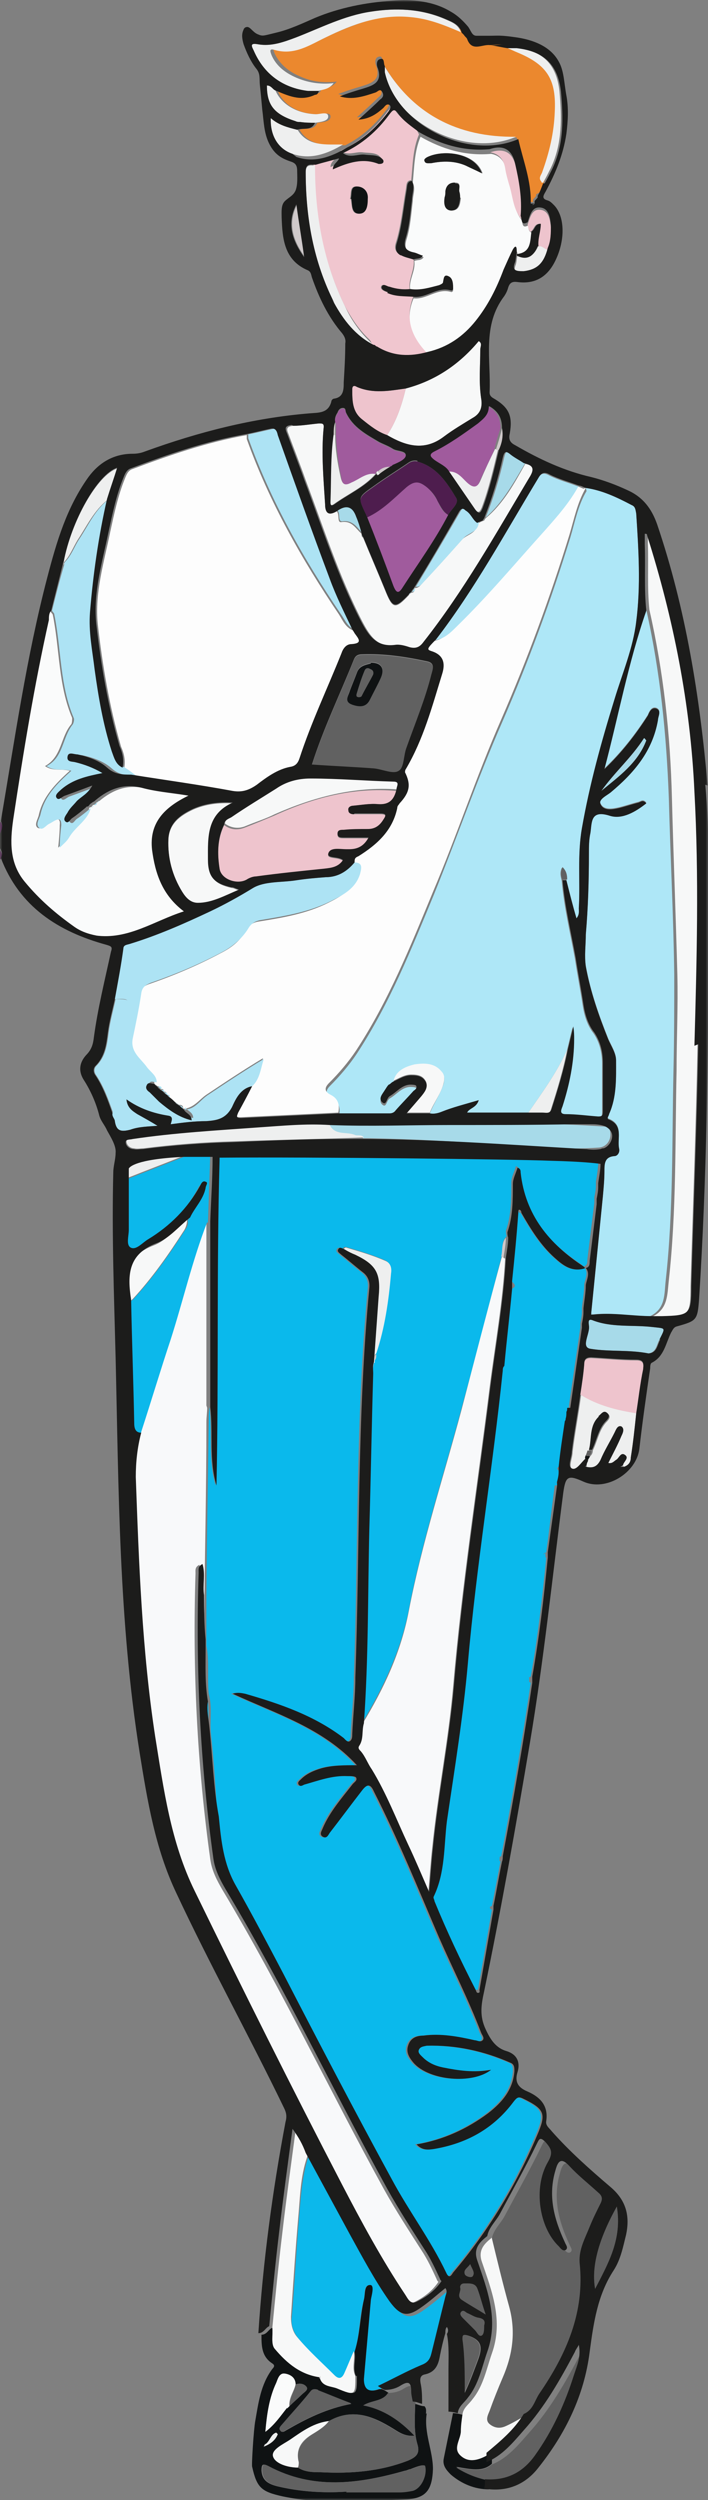 <svg width="146" height="515" viewBox="0 0 146 515" fill="none" xmlns="http://www.w3.org/2000/svg">
<rect x="0" y="0" width="146" height="515" fill="#808080" stroke="none"/>
<mask id="mask0_2932_27392" style="mask-type:alpha" maskUnits="userSpaceOnUse" x="0" y="0" width="146" height="515">
<rect width="146" height="515" fill="#D9D9D9"/>
</mask>
<g mask="url(#mask0_2932_27392)">
<path d="M-0.16 169.326C-0.16 169.326 -0 169.326 0.16 169.326C0.8 170.446 0.16 171.407 -0.16 172.367V169.326Z" fill="#4E1D4E"/>
<path d="M-0.16 174.768C0.32 175.569 0.64 176.209 0.16 177.009H-0H-0.16V174.608V174.768Z" fill="#4E1D4E"/>
<path d="M87.841 497.251C87.841 496.771 88.001 496.131 87.52 495.651C86.88 495.651 86.24 495.33 85.6 495.17C85.6 497.891 85.281 500.772 86.081 503.492C86.721 505.573 85.6 506.213 84.16 506.853C78.4 509.094 72.321 509.574 66.241 509.254C64.641 509.254 62.881 509.254 61.441 508.294C59.361 508.294 56.8 507.494 56.321 506.053C55.84 504.613 58.401 503.493 59.841 502.532C62.401 500.772 64.8 499.011 68.001 498.691C72.8 495.971 76.96 497.731 81.121 500.292C82.4 501.092 83.52 501.892 85.6 501.732C82.561 498.531 79.201 496.291 75.041 495.49C76.801 494.37 79.04 494.69 80.16 492.93C79.68 492.61 79.201 492.29 78.721 492.13C78.561 492.13 78.401 492.13 78.241 492.13C76.214 492.876 75.201 492.183 75.201 490.049C74.721 489.729 74.24 489.409 73.6 489.409C73.6 493.41 73.6 493.57 69.76 491.97C68.481 491.489 66.721 491.649 66.241 489.729C62.081 489.249 59.201 486.848 56.641 483.807C55.841 482.847 56.321 480.927 56.16 479.486C55.361 479.806 55.041 480.927 53.92 480.927C53.92 483.167 53.92 485.408 56.16 486.848C56.641 487.168 56.641 487.488 56.16 487.969C53.761 491.169 53.281 495.01 52.641 498.691C52.321 500.292 51.84 507.974 52.001 508.134C52.961 512.455 53.921 513.255 58.241 514.215C66.561 515.976 75.04 515.176 83.52 514.855C87.841 514.695 89.121 512.935 89.281 508.614C89.281 504.773 87.361 501.092 88.001 497.091L87.841 497.251ZM65.6 492.45C67.68 493.25 69.921 494.21 72.481 495.17C67.361 496.131 63.201 498.211 59.041 500.612C58.721 500.772 58.24 501.252 57.92 500.612C57.6 500.292 57.921 499.812 58.241 499.491C60.161 497.251 62.24 495.01 64.16 492.61C64.641 491.97 65.121 492.13 65.6 492.29V492.45ZM56.961 490.849C57.281 490.049 57.6 488.769 58.721 488.929C59.84 489.089 60.961 489.729 60.961 491.169C61.761 490.849 62.721 491.009 63.2 491.649C63.681 492.29 62.721 492.77 62.241 493.25C61.441 494.05 60.48 494.85 59.681 495.651C59.681 495.651 59.361 495.971 59.2 495.971C57.92 497.571 56.641 499.491 54.721 500.932C55.041 497.251 55.52 493.89 56.961 490.849ZM54.721 503.492C55.681 502.852 55.84 501.412 56.961 501.092L57.281 501.412C56.8 502.692 55.681 503.492 54.401 503.973C54.401 503.813 54.56 503.493 54.721 503.332V503.492ZM85.121 512.935C84.32 513.095 83.361 513.255 82.4 513.255C78.721 513.255 75.04 513.255 71.361 513.255C66.561 513.575 61.761 513.255 57.12 512.135C55.361 511.655 54.081 511.014 53.92 508.934C53.92 507.494 54.24 507.493 55.2 507.974C64.481 512.935 73.921 511.655 83.52 508.934C83.841 508.934 84.321 508.614 84.641 508.614C86.454 507.867 87.414 507.654 87.52 507.974C88.001 509.894 86.721 512.615 84.96 513.095L85.121 512.935Z" fill="#0F1213"/>
<path d="M93.44 497.091C94.08 497.091 94.72 497.251 95.36 497.411C95.36 498.531 95.04 499.651 95.04 500.772C95.04 502.532 93.28 504.293 94.88 505.733C96.8 507.493 98.88 506.693 100.8 505.573C100.8 505.573 101.12 505.573 101.44 505.573C101.44 506.213 101.44 506.853 101.44 507.493C99.52 509.254 97.12 508.614 94.08 508.134C96.64 509.734 98.72 510.374 100.96 510.854C100.96 511.494 100.96 512.134 100.8 512.775C97.92 512.775 95.2 511.654 92.96 509.734C92 508.774 91.2 507.813 91.52 506.373C92.16 503.172 92.8 500.131 93.44 496.931V497.091Z" fill="#0F1213"/>
<path d="M92.48 480.927C92.48 480.447 92.48 479.967 92.8 479.646C93.121 480.127 93.121 480.607 92.8 481.087C92.641 481.087 92.48 481.087 92.32 481.087L92.48 480.927Z" fill="#CFC9CA"/>
<path d="M55.84 236.864C57.92 236.864 60 236.704 62.08 236.544C63.68 236.704 65.44 236.544 67.04 236.544C71.84 236.544 76.48 236.544 81.28 236.544C82.4 236.864 83.52 236.864 84.64 236.544C85.92 236.544 87.2 236.704 88.48 236.864C88.96 237.024 89.44 237.184 89.92 236.864C91.84 236.864 93.76 237.024 95.68 237.184C96.64 237.184 97.44 237.184 98.4 237.184C99.84 237.504 101.28 237.504 102.72 237.504C103.2 237.504 103.68 237.504 104.16 237.504C105.28 237.504 106.4 237.664 107.68 237.824C108 237.824 108.48 237.824 108.8 237.824C110.08 237.824 111.36 237.984 112.64 238.144C113.28 238.144 114.08 238.304 114.72 238.304C117.6 238.304 120.64 238.304 123.52 238.304C123.36 240.065 123.2 241.665 122.88 243.426C122.88 243.746 122.88 243.906 122.88 244.226C122.88 245.026 122.72 245.826 122.56 246.627C122.56 246.947 122.56 247.427 122.56 247.747C122.08 251.588 121.6 255.589 121.12 259.43C121.12 260.07 121.12 260.71 120.32 260.87C120.32 260.87 120.16 260.71 120 260.55C112.96 255.909 108 249.987 107.04 241.185C107.04 240.865 107.04 240.385 106.4 240.225C106.08 241.345 105.44 242.465 105.44 243.586C105.44 246.947 105.44 250.307 104.32 253.508C104.32 253.828 104.32 254.148 104.48 254.629C103.36 255.749 103.68 257.189 103.52 258.47C100.8 269.032 98.08 279.435 95.2 289.998C91.52 303.761 87.04 317.365 84.32 331.448C82.72 339.93 79.04 347.612 74.72 354.814C75.68 341.531 75.52 328.087 75.84 314.804C76.16 304.081 76.32 293.519 76.64 282.796C76.8 281.996 76.96 281.195 77.12 280.395C77.12 280.235 77.12 280.075 77.12 279.915C77.6 279.595 77.44 279.115 77.44 278.635C79.04 273.193 79.84 267.752 80.48 262.15C80.48 261.03 80.48 260.07 79.36 259.59C76.8 258.47 74.08 257.669 71.36 256.869C71.04 256.869 70.72 256.869 70.72 257.349C70.24 257.189 69.76 256.709 69.44 257.349C69.12 257.829 69.76 258.149 70.08 258.47C71.52 259.59 72.96 260.87 74.4 261.99C75.52 262.791 76 263.911 75.84 265.351C73.28 292.078 73.92 318.805 72.96 345.532C72.96 349.373 72.48 353.374 72.32 357.215C72.32 357.695 72.32 358.335 71.84 358.655C71.36 358.975 70.88 358.335 70.56 358.015C64.48 353.374 57.44 350.973 50.24 348.893C49.44 348.733 48.64 348.573 47.68 348.893C56.64 353.054 66.24 355.934 73.28 363.616C70.56 363.616 68.16 363.616 65.92 364.257C64.32 364.737 62.88 365.377 61.76 366.497C61.44 366.817 60.96 367.137 61.28 367.617C61.6 368.098 62.08 367.777 62.4 367.617C65.28 366.817 68.16 365.697 71.36 365.857C72 365.857 72.96 365.857 73.12 366.177C73.44 366.817 72.64 367.137 72.32 367.617C70.08 370.498 67.68 373.219 66.24 376.58C66.08 377.06 65.44 377.86 66.24 378.34C67.04 378.82 67.36 378.02 67.68 377.54C69.92 374.659 72.16 371.618 74.4 368.738C75.52 367.297 76.16 367.617 76.8 369.058C81.76 378.82 85.92 389.063 90.24 399.146C93.12 405.707 96.32 411.949 98.88 418.67C99.04 419.151 99.68 419.791 99.2 420.271C98.72 420.751 98.08 420.271 97.6 420.271C94.08 419.471 90.56 418.831 87.04 419.311C85.6 419.311 84.32 419.791 83.84 421.391C83.36 422.832 84.16 423.952 84.96 424.912C88.16 428.593 97.12 429.393 100.96 426.352C97.44 426.993 94.24 426.512 91.04 425.872C89.44 425.552 88 424.912 86.88 423.792C86.4 423.312 85.76 422.832 86.08 422.191C86.4 421.551 87.04 421.551 87.68 421.391C93.76 421.231 99.52 422.512 104.96 424.912C105.76 425.232 105.76 425.872 105.76 426.673C105.44 430.514 103.2 433.074 100.32 435.315C96 438.516 91.2 440.756 85.6 441.716C86.72 442.997 88 442.837 89.12 442.677C95.84 441.556 101.44 438.516 105.6 432.914C106.24 432.114 106.56 431.794 107.52 432.274C112.16 434.515 112.32 435.475 110.4 439.956C106.08 450.199 100.32 459.641 93.12 468.123C92.8 468.603 92.32 469.564 91.68 468.123C88.48 461.401 84 455.48 80.48 448.918C72.8 434.835 65.44 420.751 58.08 406.507C54.88 400.426 51.68 394.344 48.32 388.423C45.76 383.942 45.28 379.14 44.8 374.179C44.48 368.578 44.16 362.976 43.52 357.375C43.2 354.494 43.84 351.613 43.04 348.893C42.72 345.532 43.2 342.171 42.56 338.97C42.56 337.69 42.56 336.409 42.56 335.129C42.56 334.809 42.56 334.649 42.56 334.329C42.56 320.405 42.88 306.642 43.04 292.718C43.04 291.758 43.04 290.798 43.2 289.838C43.84 295.279 42.88 300.72 44.48 306.002C44.96 283.596 44.48 261.19 45.12 238.945C45.12 238.304 44.8 237.344 45.92 237.184C48.32 237.184 50.72 237.024 53.28 236.864C54.24 237.024 55.36 237.024 56.32 236.864H55.84Z" fill="#0AB9EC"/>
<path d="M120.799 100.509C124.159 100.989 127.2 102.429 130.24 104.03C131.04 104.35 131.039 104.99 131.199 105.79C131.679 113.152 132.159 120.674 131.199 128.036C130.559 133.477 128.32 138.759 126.72 144.04C124 152.842 121.599 161.484 119.999 170.607C119.039 176.048 119.679 181.65 119.359 187.091C119.359 187.731 119.519 188.371 118.879 189.171C118.079 186.451 117.439 183.89 116.799 181.329C116.799 180.369 116.64 179.569 115.84 178.769C115.36 179.889 115.68 180.689 115.84 181.49C116.32 186.931 117.599 192.212 118.559 197.494C119.039 200.694 119.679 203.895 120.159 207.096C120.479 209.177 121.119 211.257 122.399 212.858C123.679 214.778 124.159 216.859 124.159 219.099C124.159 222.46 124.159 225.661 124.159 229.022C124.159 229.982 123.999 230.142 123.199 230.142C120.959 229.982 118.719 229.662 116.479 229.662C115.199 229.662 115.52 228.862 115.84 228.061C117.28 223.58 118.24 218.939 118.24 214.138C118.24 213.498 118.239 212.858 118.079 211.577C117.599 213.498 117.279 214.938 116.959 216.218C114.879 220.86 111.839 225.021 108.959 229.182H96.32C96.799 228.221 98.24 228.221 98.719 226.621C95.999 227.421 93.439 228.061 91.04 229.022C90.24 229.342 89.439 229.502 88.639 229.342C89.439 227.261 90.879 225.341 91.519 223.1C91.68 222.14 91.68 221.5 91.04 220.86C89.439 219.099 87.359 219.099 85.439 219.419C83.519 219.739 81.76 220.7 81.12 222.94C81.12 222.94 80.799 223.26 80.639 223.42C80.639 223.42 80.319 223.74 80.159 223.9C79.839 224.22 79.679 224.54 79.359 225.021C78.879 225.821 77.919 226.781 78.879 227.581C79.68 228.221 79.68 226.781 80.32 226.301C81.76 225.501 82.719 224.06 84.48 223.9C84.96 223.9 85.439 223.9 85.759 224.06C86.079 224.541 85.76 224.861 85.279 225.181C83.999 226.621 82.719 227.901 81.6 229.182C81.279 229.662 80.799 229.822 80.32 229.822C76.799 229.822 73.279 229.822 69.919 229.822C70.24 228.221 69.919 226.941 68.32 226.141C67.2 225.501 67.04 224.701 67.999 223.74C70.079 221.66 71.999 219.419 73.6 217.019C80.32 206.776 84.799 195.573 89.439 184.37C94.24 172.527 98.4 160.524 103.52 148.841C108.96 136.358 113.599 123.715 117.599 110.751C118.559 107.551 119.199 104.03 120.959 101.149L120.799 100.509Z" fill="#AEE7F7"/>
<path d="M120.8 100.51C119.04 103.55 118.4 106.911 117.44 110.112C113.44 123.075 108.8 135.719 103.36 148.202C98.24 159.885 94.24 172.048 89.28 183.731C84.64 194.934 80.16 206.137 73.44 216.379C71.84 218.78 69.92 221.02 67.84 223.101C66.88 224.061 66.88 224.861 68.16 225.502C69.76 226.302 70.08 227.582 69.76 229.182C63.04 229.503 56.32 229.823 49.6 230.143C48.48 230.143 48.64 229.823 48.96 229.022C49.92 227.262 50.88 225.501 51.84 223.581C53.28 221.981 53.6 219.9 54.24 217.98C50.24 220.38 46.4 222.941 42.56 225.502C41.12 226.462 40 228.222 37.92 228.382C37.92 228.382 37.76 228.382 37.76 228.222C37.76 227.742 37.44 227.582 36.96 227.582C36.96 227.582 36.64 227.422 36.48 227.262C36.32 227.262 36.16 226.942 36 226.942C35.68 226.622 35.36 226.302 34.88 225.982C34.88 225.662 34.72 225.502 34.4 225.502C34.4 225.021 34.24 224.861 33.76 224.861C33.76 224.541 33.76 224.221 33.12 224.381C33.12 223.741 32.96 223.741 32.48 223.741C32.32 223.581 32 223.421 31.84 223.261C31.84 221.821 30.56 221.02 29.76 220.06C28.48 218.3 26.4 217.019 26.88 214.299C27.52 211.258 28.16 208.057 28.64 205.016C28.8 203.736 29.44 203.256 30.56 202.776C35.68 201.015 40.64 198.935 45.44 196.374C47.68 195.254 49.6 193.813 50.72 191.573C51.36 190.453 52.32 189.972 53.44 189.812C58.4 189.012 63.2 188.212 67.68 185.971C70.24 184.691 72.8 183.251 73.76 180.37C74.24 179.09 74.4 177.969 72.48 177.969C72.48 177.329 72.48 177.009 73.28 176.689C77.12 174.288 80.32 171.408 81.28 166.766C81.28 166.286 81.6 166.126 81.76 165.806C83.84 163.566 84.16 161.965 82.88 159.405C82.88 159.405 82.88 158.924 83.04 158.764C86.72 152.523 88.48 145.801 90.56 139.079C91.2 136.999 90.88 135.238 88.32 134.438C87.36 134.118 87.36 133.958 89.28 132.038C91.2 131.878 92.48 130.437 93.76 129.157C100.16 122.915 105.76 116.034 111.84 109.472C114.4 106.591 116.96 103.71 118.88 100.189C119.36 100.189 119.84 100.51 120.32 100.67L120.8 100.51Z" fill="#FDFDFD"/>
<path d="M25.6 158.284C25.92 156.683 25.6 155.243 24.96 153.802C22.56 145.48 21.12 136.998 20.16 128.516C19.52 122.114 21.44 115.873 22.72 109.631C23.52 105.95 24.32 102.109 25.76 98.588C26.08 97.788 26.4 96.988 27.2 96.668C34.88 93.787 42.72 91.066 50.88 89.626C50.88 89.946 50.88 90.106 50.88 90.426C55.52 103.389 62.24 115.232 69.92 126.595C70.72 127.876 71.36 129.476 73.12 129.956C73.12 130.436 73.12 130.596 73.6 130.756C74.4 131.877 75.36 132.837 72.96 132.997C71.84 132.997 71.2 133.957 70.88 134.918C68 142.119 64.64 149.161 62.24 156.523C61.92 157.483 61.44 158.123 60.32 158.284C57.76 158.764 55.52 160.364 53.44 161.964C51.84 163.085 50.4 163.565 48.48 163.245C41.6 161.964 34.56 161.004 27.52 159.884C26.72 159.404 25.92 158.764 25.28 158.284H25.6Z" fill="#FDFDFD"/>
<path d="M42.72 289.998C42.72 290.958 42.56 291.918 42.56 292.878C42.56 306.802 42.24 320.565 42.08 334.489C41.12 332.729 42.24 330.648 41.44 328.728C41.12 326.647 41.76 324.406 41.12 322.326C40.16 322.806 40.32 323.446 40.32 324.086C39.68 343.771 40.64 363.456 43.36 382.981C43.68 385.382 44.8 387.463 45.92 389.383C57.92 409.388 68 430.674 79.2 450.999C81.6 455.32 84.32 459.481 86.88 463.482C88.16 465.402 89.12 467.483 90.08 469.564C90.08 469.724 90.4 470.044 90.4 470.044C89.12 471.964 87.36 473.244 85.44 474.205C84 475.005 83.52 473.725 82.88 472.764C78.08 465.563 73.92 457.881 69.92 450.199C59.52 430.193 49.44 410.028 39.52 389.703C34.56 379.621 33.12 368.738 31.36 357.855C28.64 340.09 28 322.166 27.36 304.401C27.36 301.361 27.68 298.32 28.48 295.279C28.64 295.119 28.96 294.799 28.96 294.639C31.04 288.397 32.96 281.996 35.04 275.594C37.6 267.592 39.68 259.43 42.56 251.428C42.56 264.071 42.56 276.874 42.56 289.518L42.72 289.998Z" fill="#F8F9FA"/>
<path d="M114.4 306.002C113.76 310.643 113.28 315.124 112.64 319.765C111.84 320.085 111.84 320.405 112.64 320.885C111.84 329.047 110.88 337.37 109.44 345.372C108.48 345.692 108.64 346.172 109.44 346.652C107.68 358.495 105.6 370.498 103.36 382.341C102.56 382.661 102.56 382.981 103.2 383.461L101.44 392.584C100.96 392.744 100.8 393.064 101.44 393.384C100.48 398.825 99.52 404.427 98.56 409.868C98.4 409.868 98.08 409.868 97.92 409.868C94.88 403.947 92 397.865 89.44 391.623C89.44 391.303 89.12 390.983 89.28 390.663C91.68 385.702 91.36 380.261 92 375.139C93.6 364.256 95.36 353.534 96.32 342.651C98.08 322.486 101.44 302.481 103.52 282.315C103.52 281.995 103.68 281.675 103.84 281.355C104.32 276.074 104.96 270.793 105.44 265.511C106.56 265.031 106.24 264.551 105.44 263.911C105.92 259.27 106.4 254.468 106.72 249.827C106.88 249.827 107.2 249.827 107.36 249.827C109.28 253.188 111.36 256.549 114.24 259.11C115.84 260.55 117.6 261.99 120.16 261.35C120.16 261.35 120.48 261.19 120.48 261.03C121.44 262.15 120.64 263.431 120.48 264.551C120.48 266.151 120.16 267.752 120 269.352C120 269.672 120 269.832 120 270.152C120 270.953 119.84 271.753 119.68 272.553C119.68 272.873 119.68 273.033 119.68 273.353C118.88 278.795 118.08 284.396 117.28 289.837C117.28 290.157 117.28 290.478 117.12 290.638C117.12 291.118 117.12 291.598 116.96 292.078C116.96 292.238 116.96 292.398 116.8 292.558C116.32 295.759 115.84 298.8 115.52 302.001C114.72 302.321 114.72 302.641 115.52 303.121C115.52 303.761 115.36 304.401 115.2 305.041C114.72 305.201 114.56 305.521 115.2 305.841L114.4 306.002Z" fill="#0AB9EC"/>
<path d="M121.92 270.313C122.72 262.311 123.52 254.309 124.32 246.307C124.48 244.546 124.64 242.786 124.64 241.185C124.64 239.585 124.64 238.144 126.72 237.984C127.36 237.984 127.84 237.184 127.68 236.544C127.2 234.464 128.64 231.743 125.6 230.463C124.96 230.303 125.6 229.662 125.6 229.342C127.2 225.821 127.04 221.98 127.04 218.299C127.04 216.859 126.08 215.419 125.44 213.978C123.52 209.177 121.76 204.216 120.8 198.934C120.48 196.694 120.8 194.613 120.8 192.373C121.28 186.771 121.44 181.33 121.44 175.729C121.44 174.288 121.44 172.848 121.76 171.407C122.08 169.167 121.76 166.606 125.76 167.887C128.32 168.687 131.04 167.086 133.28 165.326C132.64 164.526 132.16 165.006 131.68 165.166C130.4 165.486 128.96 165.966 127.68 166.286C126.24 166.606 124.48 166.926 123.84 165.486C123.36 164.526 125.12 163.725 125.92 163.085C130.72 159.084 134.56 154.603 135.68 148.201C135.68 147.401 136.48 146.281 135.36 145.801C134.4 145.481 133.92 146.441 133.6 147.241C131.04 151.242 128.16 154.923 124.64 158.284C127.52 147.401 129.6 136.198 133.28 125.636C136.16 138.439 137.44 151.402 137.92 164.366C138.24 176.529 138.88 188.532 139.04 200.695C139.04 207.257 139.04 213.978 138.88 220.54C138.56 234.944 138.88 249.347 137.28 263.751C136.96 266.632 137.28 269.513 134.08 271.113C129.92 271.113 125.92 270.313 121.92 270.793C121.92 270.793 121.6 270.473 121.44 270.473L121.92 270.313Z" fill="#AEE7F7"/>
<path d="M74.72 355.134C79.2 347.772 82.72 340.25 84.32 331.768C87.04 317.684 91.52 304.081 95.2 290.317C97.92 279.914 100.64 269.352 103.52 258.789C103.68 258.789 103.84 259.109 104.16 259.269C103.68 268.232 102.08 277.034 100.96 285.836C98.4 306.321 95.2 326.806 93.44 347.452C92.48 358.495 90.24 369.537 89.12 380.74C88.8 383.621 88.64 386.342 88.32 389.863C86.72 386.182 85.44 383.141 84 380.1C81.6 374.979 79.52 369.537 76.48 364.576C75.68 363.456 75.2 362.015 74.24 360.895C73.92 360.575 73.6 360.255 73.92 359.775C74.88 358.335 74.4 356.734 74.88 355.134H74.72Z" fill="#F8F9FA"/>
<path d="M110.56 40.014V40.334C110.4 40.654 110.08 40.814 109.92 41.134C109.92 41.134 109.92 41.454 109.92 41.614C109.6 41.614 109.44 41.614 109.12 41.614C109.28 36.973 107.52 32.652 106.56 28.331C94.56 28.331 85.12 23.849 79.04 13.127C78.72 12.646 79.04 11.366 78.08 11.686C77.28 11.846 77.28 12.967 77.6 13.607C78.56 16.488 76.64 17.128 74.56 17.768C72.96 18.248 71.36 18.728 69.76 19.368C72.32 20.169 74.72 19.368 77.12 18.568C77.6 18.408 78.08 17.608 78.56 18.568C78.88 19.208 78.56 19.688 78.08 20.008C76.8 21.289 75.36 22.569 73.6 24.169C76 24.009 77.44 22.889 78.72 21.769C79.04 21.449 79.36 20.809 80 21.129C80.48 21.609 80 22.089 79.84 22.409C77.44 25.61 74.72 28.171 71.2 29.931C70.4 29.931 69.76 29.931 68.96 29.931C66.08 29.931 63.36 29.451 61.76 26.73C63.04 26.25 64.64 27.05 65.44 25.29C66.56 25.13 68.16 25.13 68.16 24.009C68.16 22.889 66.4 23.689 65.6 23.529C61.44 23.529 58.08 21.449 57.12 18.248C59.84 19.368 62.4 20.649 65.44 19.208C65.92 19.208 66.08 18.888 66.24 18.408C67.2 18.088 68.48 18.088 69.44 16.808C66.56 17.128 64.16 16.808 61.76 15.687C59.52 14.727 57.76 13.287 56.64 11.046C56.48 10.566 56 9.606 57.12 9.926C61.28 11.206 64.48 8.966 67.84 7.365C73.44 4.805 79.04 2.724 85.28 3.204C88.96 3.524 92.16 4.805 95.52 6.245C95.52 6.245 95.84 6.565 96 6.725C96.16 7.045 96.48 7.205 96.64 7.525C97.6 10.246 99.68 8.645 101.28 8.806C102.56 8.966 103.84 9.286 104.96 9.446C105.76 9.766 106.56 10.246 107.52 10.566C113.6 13.287 115.36 16.167 115.04 22.729C114.88 26.89 113.92 31.051 112.48 35.052C112.32 35.692 111.52 36.333 112.32 37.133C112 37.933 111.68 38.893 111.2 39.693L110.56 40.014Z" fill="#EB882E"/>
<path d="M20.48 165.006C23.36 162.605 26.4 161.485 30.08 162.445C32.96 163.246 36.16 163.406 39.68 164.046C34.72 166.446 31.52 169.647 32.16 175.249C32.8 180.05 34.24 184.531 38.72 187.892C32.64 189.812 27.2 193.813 20.48 192.853C18.56 192.533 16.8 192.053 15.2 190.933C11.36 188.212 8 185.331 4.96 181.65C1.76 177.809 1.92 173.328 2.56 168.847C4.64 155.083 6.88 141.32 9.92 127.716C9.92 127.076 9.92 126.276 10.4 125.796C10.4 126.116 10.72 126.276 10.88 126.596C12.32 133.638 12 141.16 14.88 147.882C14.88 148.202 14.88 148.842 14.72 149.162C12.48 151.723 12.8 155.884 9.28 157.804C10.88 158.924 12.48 158.284 14.4 158.764C11.36 161.485 8.8 164.206 8 167.887C7.84 168.687 7.04 169.807 7.68 170.447C8.48 171.088 9.12 169.807 9.92 169.647C10.4 169.647 10.72 169.327 11.04 169.007C12 168.367 12.48 168.847 12.32 169.967C12.32 171.408 12.16 173.008 12 174.608C12.8 173.808 13.44 173.168 13.92 172.528C15.2 170.447 17.76 169.167 18.4 166.446C18.4 166.446 18.4 166.286 18.72 166.286C18.88 166.286 19.04 165.966 19.2 165.806C19.52 165.806 19.84 165.806 19.84 165.326C20 165.326 20.16 165.166 20.32 165.006H20.48Z" fill="#FAFBFB"/>
<path d="M101.44 461.081C101.76 459.321 103.2 458.04 104 456.6C106.56 451.799 109.28 446.998 111.68 442.036C112.16 441.076 112.32 440.596 113.44 441.716C114.72 443.157 115.04 443.957 113.92 445.877C110.88 451.159 112.16 459.321 116.16 463.162C116.48 463.482 116.96 464.282 117.6 463.962C118.24 463.482 117.6 462.842 117.44 462.361C115.2 457.56 113.92 452.759 115.52 447.478C116 445.717 116.64 444.757 118.4 446.677C120.16 448.598 122.4 450.358 124.32 452.119C125.12 452.759 125.28 453.399 124.8 454.359C124 455.96 123.2 457.56 122.56 459.161C121.6 461.561 120.32 463.802 120.48 466.523C121.6 476.765 117.76 485.407 112.16 493.569C111.2 495.01 110.88 496.93 108.96 497.731C108.32 497.731 107.84 497.891 107.36 498.211C106.24 498.851 105.12 499.491 104 499.971C102.88 500.451 101.6 500.131 100.8 499.491C99.84 498.691 100.48 497.73 100.8 496.77C101.6 494.37 102.56 492.129 103.52 489.888C105.6 485.087 106.24 480.286 104.8 475.165C103.52 470.524 102.56 465.882 101.28 461.241L101.44 461.081Z" fill="#616161"/>
<path d="M134.72 271.112C137.76 269.512 137.6 266.631 137.92 263.75C139.52 249.347 139.2 234.943 139.52 220.539C139.52 213.978 139.84 207.256 139.68 200.694C139.36 188.531 138.88 176.528 138.56 164.365C138.24 151.242 136.8 138.278 133.92 125.635C133.44 121.154 133.76 116.513 133.6 112.032C133.6 111.231 133.6 110.431 133.6 109.791C133.92 109.791 134.08 109.791 134.08 110.111C139.52 127.235 143.04 145 143.84 162.925C144.8 180.369 144.32 197.814 143.84 215.258C143.52 231.902 142.88 248.546 142.4 265.031C142.4 270.952 142.08 271.112 136.32 271.272C135.68 271.272 135.04 271.272 134.4 271.272L134.72 271.112Z" fill="#F7F8F8"/>
<path d="M107.52 45.135C107.84 45.775 107.52 47.216 108.96 46.416C108.96 47.056 108.96 47.696 109.76 48.016C109.44 49.937 109.76 52.337 106.72 52.657C106.72 51.537 106.4 51.537 105.92 52.337C105.28 53.617 104.64 55.058 104 56.498C102.56 60.339 100.8 63.86 98.24 67.061C95.68 70.262 92.48 72.502 88.32 73.463C84.96 70.102 83.36 66.101 85.28 61.459C88 61.779 90.24 59.219 93.12 60.179C93.12 60.179 93.44 60.019 93.44 59.859C93.44 58.899 93.44 57.779 92.64 57.298C91.52 56.658 91.52 57.618 91.36 58.419C91.36 58.739 90.88 58.899 90.56 59.059C88.64 59.539 86.72 60.179 84.64 59.859C84.16 57.779 85.76 55.858 85.44 53.777C86.08 53.457 86.88 53.777 87.36 52.977C86.72 52.817 86.24 52.497 85.6 52.337C84 52.017 83.2 51.377 83.84 49.296C84.64 46.736 84.8 44.015 85.12 41.454C85.12 40.174 85.76 38.894 85.12 37.613C85.44 34.413 85.44 31.212 86.72 28.171C91.2 30.732 96 32.172 101.28 31.692C103.04 32.012 104 33.132 104.32 34.893C104.64 36.013 104.8 37.133 105.12 38.254C105.92 40.654 105.92 43.375 107.68 45.455L107.52 45.135ZM99.52 35.693C98.08 31.532 91.68 30.732 88.32 32.332C88 32.492 87.52 32.812 87.68 33.132C87.84 33.772 88.48 33.612 88.96 33.612C91.36 33.132 93.76 33.132 96 34.092C96.96 34.572 98.08 35.053 99.36 35.693H99.52ZM94.88 40.654C94.88 40.334 94.88 39.854 94.72 39.374C94.56 38.734 95.2 37.613 93.92 37.613C92.8 37.613 92.16 38.254 92 39.374C92 39.854 92 40.174 91.84 40.654C91.68 41.774 91.68 43.215 93.12 43.375C94.72 43.375 94.88 42.094 95.04 40.814L94.88 40.654Z" fill="#FAFBFB"/>
<path d="M78.56 492.129C78.4 492.129 78.24 492.129 78.08 492.129C76.054 492.876 75.04 492.183 75.04 490.049C75.52 484.607 76 479.166 76.48 473.725C76.48 472.604 77.12 470.684 76.32 470.684C74.88 470.684 75.36 472.604 75.04 473.725C74.08 477.246 74.24 480.926 73.12 484.447C72.48 485.888 71.84 487.488 71.2 488.929C70.72 490.049 70.08 490.369 69.12 489.409C66.4 486.848 63.68 484.447 61.44 481.567C60.48 480.286 60 479.006 60.16 477.406C60.8 470.204 61.12 463.002 61.76 455.8C62.08 451.799 62.4 447.798 63.68 443.957C66.72 449.558 69.76 455.16 72.8 460.761C75.36 465.403 77.92 470.204 80.96 474.525C83.2 477.566 84.64 477.886 87.68 475.645C89.28 474.525 90.88 473.084 92.48 471.804C92.96 472.444 92.64 472.924 92.48 473.565C91.52 477.406 90.56 481.407 89.6 485.248C89.28 486.528 88.8 487.168 87.52 487.648C84.48 488.929 81.6 490.529 78.56 491.969V492.129Z" fill="#0CB8EB"/>
<path d="M86.401 27.69C85.121 30.731 85.121 33.932 84.801 37.133C83.681 37.133 83.841 38.253 83.681 39.053C83.041 42.734 82.721 46.575 81.601 50.096C81.281 51.216 81.6 52.016 82.561 52.496C83.361 52.977 84.321 53.137 85.281 53.457C85.601 55.537 84.161 57.458 84.481 59.538C83.041 59.698 81.6 59.538 80.16 59.058C79.68 59.058 78.88 58.258 78.561 59.058C78.4 59.698 79.361 60.019 79.841 60.178C81.601 60.979 83.361 60.819 85.281 60.979C83.361 65.78 84.961 69.621 88.321 72.982C84.801 73.942 81.281 73.942 77.921 71.862C77.761 71.862 77.601 71.701 77.441 71.541C77.441 71.061 76.961 71.061 76.641 71.061C76.641 70.261 76.161 69.941 75.681 69.461C73.761 67.54 72.321 65.3 71.041 62.899C66.561 53.617 64.801 43.694 64.641 33.452C66.241 32.972 67.681 32.651 69.281 32.171C69.281 32.171 69.281 32.171 69.441 32.171C69.121 32.972 68.16 33.292 68.16 34.412C71.361 32.971 74.401 32.011 77.601 33.292C77.921 33.292 78.4 33.292 78.561 32.972C78.721 32.491 78.401 32.331 78.081 32.011C77.121 31.371 75.841 31.531 74.721 31.371C73.281 31.211 71.681 32.171 70.241 31.051C74.081 29.291 77.281 26.57 79.841 23.049C80.481 22.249 80.801 21.769 81.601 22.889C82.721 24.489 84.481 25.61 85.921 26.73L86.401 27.69ZM72.321 40.974C72.641 42.254 72.321 44.014 73.921 44.014C75.521 44.014 75.681 42.254 75.681 40.974C75.681 39.373 74.721 38.413 73.441 38.413C72.001 38.413 72.481 40.013 72.16 40.974H72.321Z" fill="#F0C6CF"/>
<path d="M38.08 228.541C40.16 228.541 41.12 226.781 42.719 225.661C46.559 223.1 50.4 220.539 54.4 218.139C53.76 220.059 53.599 222.3 51.999 223.74C49.599 224.22 48.639 226.301 47.84 228.061C46.559 230.462 44.8 230.782 42.559 230.942C39.999 230.942 37.599 231.262 35.2 231.582C35.359 230.942 35.84 229.982 34.719 229.822C31.68 229.342 28.799 228.381 26.079 226.461C26.239 228.221 27.36 228.862 28.32 229.502C29.759 230.302 31.2 231.102 32.48 231.902C30.559 232.062 28.64 232.062 26.88 232.703C24.959 233.183 24 233.023 23.68 230.942C23.68 230.462 23.04 229.982 23.2 229.342C24.16 222.46 25.279 215.738 26.239 208.856C26.72 205.656 26.72 205.656 23.52 205.816C24.16 202.295 24.799 198.934 25.279 195.413C25.279 194.613 26.079 194.613 26.559 194.453C32.319 192.692 37.76 190.292 43.2 187.731C46.239 186.291 49.12 184.69 51.999 182.93C54.4 181.489 57.919 181.809 60.959 181.329C63.039 181.009 64.96 180.849 67.04 180.689C69.439 180.689 71.359 179.569 72.96 177.648C74.879 177.648 74.559 178.769 74.24 180.049C73.279 183.09 70.719 184.37 68.159 185.65C63.679 187.891 58.719 188.691 53.919 189.491C52.8 189.651 51.84 190.132 51.2 191.252C49.919 193.332 47.999 194.933 45.919 196.053C41.12 198.614 36.16 200.694 31.04 202.455C29.919 202.935 29.279 203.415 29.119 204.695C28.64 207.896 28 210.937 27.36 213.978C26.88 216.698 28.959 217.979 30.239 219.739C31.04 220.859 32.319 221.5 32.319 222.94C31.68 222.94 31.04 222.46 30.72 223.26C30.399 223.9 30.88 224.38 31.36 224.7C32 225.341 32.48 225.821 33.12 226.461C35.039 228.061 37.12 229.662 39.84 230.302C39.84 229.022 38.559 228.862 38.239 228.061L38.08 228.541Z" fill="#ADE3F4"/>
<path d="M98.719 107.711C99.04 107.551 99.359 107.391 99.84 107.231C99.84 107.231 99.999 106.911 100.159 106.751C103.839 103.71 106.08 99.549 108.32 95.548C110.4 96.028 110.56 96.828 109.44 98.588C102.56 110.111 95.999 121.794 87.68 132.357C86.879 133.477 86.079 133.797 84.799 133.477C83.84 133.157 82.719 132.837 81.759 132.997C77.919 133.477 76.32 131.077 74.719 128.036C69.919 118.754 66.719 108.671 63.039 98.909C61.919 95.708 60.639 92.507 59.52 89.466C59.039 88.346 59.039 87.866 60.48 87.706C62.239 87.706 63.999 87.386 65.76 87.226C66.559 87.226 66.879 87.226 66.719 88.346C66.24 93.467 66.719 98.749 67.04 103.87C67.04 105.79 67.84 106.27 69.439 105.31C70.079 105.95 69.439 107.711 70.4 107.551C72.639 107.231 73.279 108.831 74.559 109.951C74.559 110.271 74.559 110.592 74.879 110.752C76.32 114.272 77.919 117.953 79.359 121.474C80.959 125.475 81.439 125.635 84.32 122.595C84.32 122.435 84.639 122.275 84.799 122.114C85.279 122.114 85.6 121.794 85.439 121.154C86.4 121.154 86.719 120.514 87.2 120.034C89.919 117.153 92.639 114.112 95.2 111.232C96.159 110.111 98.24 109.951 98.4 108.031L98.719 107.711Z" fill="#F7F8F8"/>
<path d="M42.721 251.748C39.681 259.59 37.761 267.912 35.2 275.914C33.12 282.155 31.201 288.557 29.12 294.959C29.12 295.279 28.801 295.439 28.641 295.599C27.521 295.599 27.201 294.799 27.201 293.678C27.041 285.196 26.721 276.714 26.561 268.232C26.881 268.072 27.201 267.912 27.52 267.592C31.52 263.27 34.88 258.469 38.081 253.508C38.56 252.868 38.88 252.228 38.721 251.427C39.681 249.347 41.441 247.747 41.92 245.346C41.92 244.866 42.56 244.226 41.92 244.066C41.281 243.746 40.961 244.546 40.8 244.866C38.24 249.507 34.56 253.188 30.081 255.909C28.96 256.549 27.68 258.149 26.561 257.669C25.441 257.189 26.081 255.268 26.081 253.988C26.081 250.307 26.081 246.626 26.081 242.945C30.081 241.345 33.92 239.905 37.92 238.304C39.681 237.984 41.6 237.824 43.361 237.504C43.2 242.305 43.041 247.106 42.88 251.908L42.721 251.748Z" fill="#0CB8EB"/>
<path d="M18.72 166.446C18.08 169.007 15.52 170.287 14.24 172.528C13.76 173.328 13.12 173.808 12.32 174.608C12.32 172.848 12.48 171.408 12.64 169.967C12.64 168.847 12.32 168.527 11.36 169.007C11.04 169.167 10.56 169.487 10.24 169.647C9.44 169.967 8.8 171.248 8 170.447C7.36 169.807 8 168.847 8.32 167.887C9.12 164.046 11.68 161.485 14.72 158.764C12.96 158.284 11.2 158.924 9.6 157.804C13.12 156.044 12.8 151.883 15.04 149.162C15.2 148.842 15.36 148.202 15.2 147.882C12.32 141.16 12.64 133.638 11.2 126.596C11.2 126.276 10.88 126.116 10.72 125.796C11.52 122.595 12.32 119.394 13.28 116.193C13.28 116.193 13.28 115.873 13.44 115.713C14.72 114.433 15.36 112.513 16.32 111.072C18.24 108.191 19.68 104.831 22.56 102.75C20.8 110.432 19.68 118.274 19.04 126.116C18.72 130.117 19.52 133.958 20 137.959C20.8 143.72 21.76 149.322 23.52 154.763C24 156.044 24.32 157.484 25.76 158.124C26.56 158.604 27.36 159.244 28 159.725C26.24 159.725 24.64 159.725 23.04 158.284C21.44 156.844 19.2 156.044 16.96 155.564C16.16 155.564 15.04 154.923 14.88 156.044C14.72 157.164 15.84 157.004 16.48 157.164C18.4 157.644 20.16 158.284 22.08 159.404C18.88 160.045 16 160.685 13.6 162.765C13.12 163.245 12.16 163.886 12.64 164.526C13.12 165.166 13.76 164.206 14.4 164.046C16.16 163.406 17.92 162.765 20 161.965C19.04 163.726 17.76 164.206 16.8 165.166C16.16 165.966 15.36 166.606 14.88 167.567C14.56 168.047 13.92 168.847 14.4 169.327C15.04 169.967 15.36 169.007 15.84 168.687C16.8 168.047 17.76 167.247 18.72 166.446Z" fill="#ADE3F4"/>
<path d="M81.92 162.604C81.44 164.685 80.48 165.805 78.08 165.645C76.48 165.485 74.72 165.805 72.96 165.965C72.48 165.965 71.84 166.285 72 166.926C72 167.566 72.64 167.726 73.12 167.726C74.88 167.726 76.64 167.726 78.4 167.726C79.68 167.726 79.68 168.046 79.04 169.006C78.24 170.286 77.28 170.927 75.84 170.927C74.24 170.927 72.48 170.927 70.88 171.087C70.24 171.087 69.6 171.087 69.6 171.887C69.6 172.687 70.24 172.687 70.88 172.687C72.48 172.687 74.08 172.687 76 172.687C75.04 174.448 73.76 175.088 72 175.088C71.84 175.088 71.68 175.088 71.36 175.088C70.08 175.088 68 174.608 67.68 176.048C67.52 177.008 69.76 176.528 70.72 177.328C69.76 178.769 68.32 178.929 66.88 179.089C62.24 179.569 57.44 180.049 52.8 180.689C52.16 180.689 51.36 181.009 50.88 181.329C48.96 182.45 45.6 181.329 45.28 179.089C44.8 176.048 44.8 172.847 46.24 169.966C47.52 170.927 48.96 171.087 50.56 170.447C52.64 169.646 54.56 168.846 56.48 168.046C64.48 164.365 72.8 162.124 81.76 162.925L81.92 162.604Z" fill="#EEC4CD"/>
<path d="M64.32 157.644C66.72 150.122 70.08 143.24 72.96 136.038C73.28 135.238 73.76 134.918 74.72 134.918C79.2 134.758 83.52 135.398 88 136.358C89.76 136.678 89.28 137.959 88.96 139.079C87.68 144.2 85.6 149.161 83.84 154.123C83.2 155.723 83.36 158.284 82.24 158.924C81.12 159.724 78.88 158.604 77.12 158.444C72.96 158.124 68.8 157.964 64.32 157.644ZM76.48 136.518C75.36 136.838 74.08 136.998 73.6 138.439C73.12 139.719 72.64 140.839 72.16 142.12C71.84 143.08 71.04 144.36 72.64 145C74.08 145.641 75.52 145.641 76.32 143.88C77.12 142.44 77.92 140.999 78.56 139.399C79.36 137.478 78.56 136.358 76.48 136.358V136.518Z" fill="#616161"/>
<path d="M85.6 495.17C85.6 497.891 85.28 500.772 86.08 503.493C86.72 505.573 85.6 506.213 84.16 506.853C78.4 509.094 72.32 509.574 66.24 509.254C64.64 509.254 62.88 509.254 61.44 508.294C61.44 507.974 61.76 507.494 61.6 507.173C60.96 504.613 62.24 503.012 64.16 501.572C65.44 500.772 66.88 499.972 67.84 498.691C72.64 495.971 76.8 497.731 80.96 500.292C82.24 501.092 83.36 501.892 85.44 501.732C82.4 498.531 79.04 496.291 74.88 495.49C76.64 494.37 78.88 494.69 80 492.93C81.28 492.93 82.4 492.61 83.36 491.97C84.96 491.009 85.44 491.489 85.44 493.25C85.44 493.89 85.6 494.53 85.76 495.33L85.6 495.17Z" fill="#616161"/>
<path d="M83.68 80.024C89.76 78.424 94.72 75.063 98.72 70.262C99.52 70.742 99.04 71.382 99.04 72.022C99.04 75.383 98.72 78.584 99.2 81.945C99.52 83.705 99.2 85.145 97.44 86.106C95.36 87.386 93.44 88.506 91.52 89.947C87.52 92.987 83.68 91.867 79.84 89.627C81.76 86.746 82.88 83.385 83.68 80.024Z" fill="#F7F8F8"/>
<path d="M68 231.743C72.16 231.743 76.48 231.903 80.64 231.743C85.12 231.743 89.76 231.422 94.24 231.422C104.48 231.102 114.56 231.422 124.8 232.063C125.12 232.063 125.28 231.903 125.6 232.383C126.4 234.143 125.44 236.224 123.52 236.384C116.64 236.864 109.6 236.384 102.72 235.744C93.76 235.103 84.96 234.623 76 234.463C75.68 234.463 75.2 234.463 74.88 234.463C74.4 233.823 73.76 234.143 73.12 233.983C71.36 233.343 68.96 234.143 67.84 231.903L68 231.743Z" fill="#A7DAE9"/>
<path d="M63.52 443.797C62.08 447.638 61.92 451.639 61.6 455.64C60.96 462.842 60.48 470.044 60 477.246C60 478.846 60.32 480.287 61.28 481.407C63.68 484.288 66.4 486.688 68.96 489.249C69.92 490.209 70.56 489.889 71.04 488.769C71.68 487.328 72.32 485.728 72.96 484.288C73.28 486.048 72.48 487.808 73.28 489.409C73.28 493.41 73.28 493.57 69.44 491.97C68.16 491.489 66.4 491.649 65.92 489.729C65.92 489.729 66.08 489.409 66.24 489.249C66.24 489.409 66.24 489.569 66.24 489.729C62.08 489.249 59.2 486.848 56.64 483.807C55.84 482.847 56.32 480.927 56.16 479.486C56.8 472.925 57.44 466.363 58.24 459.801C59.04 452.92 60 446.038 60.96 438.836C62.24 440.596 63.04 442.037 63.68 443.797H63.52Z" fill="#F7F8F8"/>
<path d="M101.44 461.081C102.56 465.722 103.68 470.363 104.96 475.004C106.4 480.126 105.76 484.927 103.68 489.728C102.72 491.969 101.76 494.369 100.96 496.61C100.64 497.41 100 498.531 100.96 499.331C101.92 500.131 103.04 500.291 104.16 499.811C105.28 499.331 106.4 498.691 107.52 498.05C108 497.73 108.48 497.41 109.12 497.57C107.2 500.771 104.32 503.172 101.44 505.572C101.28 505.572 100.96 505.572 100.8 505.572C98.88 506.693 96.64 507.493 94.88 505.732C93.44 504.292 95.04 502.371 95.04 500.771C95.04 499.651 95.2 498.53 95.36 497.41C95.52 495.97 96.64 495.33 97.44 494.209C99.68 491.489 100.32 487.968 101.44 484.767C103.84 478.045 101.44 471.964 99.36 465.882C98.56 463.482 99.84 462.201 101.44 460.921V461.081Z" fill="#F7F8F8"/>
<path d="M92.48 106.11C89.76 111.392 86.24 116.193 83.04 121.154C82.24 122.434 81.76 122.434 81.12 120.834C79.36 116.033 77.6 111.392 75.68 106.59C78.88 105.15 81.28 102.589 83.84 100.349C85.44 98.908 86.56 99.228 88 100.349C88.96 101.149 89.6 102.109 90.24 103.229C90.72 104.35 91.2 105.47 92.48 106.11Z" fill="#A05B9D"/>
<path d="M119.36 100.029C117.44 103.55 114.88 106.431 112.32 109.312C106.4 115.873 100.64 122.755 94.24 128.997C92.96 130.277 91.68 131.557 89.76 131.877C97.76 121.475 104 109.952 110.88 98.589C111.52 97.469 112.16 97.308 113.28 97.949C115.2 98.909 117.12 99.389 119.2 100.189L119.36 100.029Z" fill="#ADE3F4"/>
<path d="M73.44 129.797C71.68 129.316 71.2 127.716 70.24 126.436C62.56 115.073 55.84 103.23 51.2 90.266C51.2 90.106 51.2 89.786 51.2 89.466C52.96 89.146 54.72 88.666 56.32 88.346C57.44 88.026 57.76 88.826 57.92 89.626C61.44 99.549 64.96 109.471 68.64 119.234C69.92 122.755 71.68 126.276 73.28 129.637L73.44 129.797Z" fill="#ADE3F4"/>
<path d="M48.16 165.486C42.72 167.886 43.04 172.687 43.04 177.169C43.04 180.85 44.32 182.13 47.84 182.93C48.16 182.93 48.32 183.09 49.28 183.41C46.24 184.691 43.68 186.131 40.8 186.131C39.36 186.131 38.4 185.171 37.6 183.89C35.52 180.53 34.56 176.849 34.72 173.008C34.88 169.647 37.12 168.046 39.84 166.766C42.4 165.646 45.12 165.326 48 165.486H48.16Z" fill="#F7F8F8"/>
<path d="M94.88 6.565C91.52 5.125 88.32 3.845 84.64 3.525C78.4 2.884 72.8 4.965 67.2 7.686C63.84 9.286 60.64 11.527 56.48 10.246C55.36 9.926 55.84 10.886 56 11.367C56.96 13.607 58.88 15.047 61.12 16.008C63.36 16.968 65.92 17.448 68.8 17.128C67.84 18.408 66.72 18.408 65.6 18.728C64.8 18.728 64.16 18.728 63.36 18.728C58.08 18.088 54.24 15.207 52.16 10.406C51.68 9.446 51.36 8.806 53.12 9.126C55.84 9.606 58.4 8.646 60.96 7.686C65.92 5.765 70.88 3.204 76.32 2.404C81.44 1.604 86.56 1.764 91.52 3.845C92.96 4.485 94.56 4.965 95.04 6.725L94.88 6.565Z" fill="#EEEFEF"/>
<path d="M100.96 511.014C98.72 510.534 96.64 509.894 94.08 508.294C97.12 508.614 99.36 509.414 101.44 507.654C104.64 506.373 106.88 503.652 109.12 501.092C113.44 496.291 116.64 490.689 119.68 484.928C119.84 484.448 120.16 484.127 120.48 483.487C120.96 485.888 120.16 487.648 119.52 489.569C117.6 495.65 115.04 501.252 111.36 506.373C108.8 509.894 105.44 511.494 101.12 511.174L100.96 511.014Z" fill="#616161"/>
<path d="M81.92 162.605C72.96 161.965 64.64 164.205 56.64 167.726C54.72 168.686 52.64 169.326 50.72 170.127C49.28 170.767 47.68 170.607 46.4 169.647C46.4 168.846 47.2 168.526 47.84 168.206C50.88 166.126 54.08 164.205 57.12 162.285C59.2 160.844 61.6 160.204 64.16 160.204C69.92 160.204 75.52 160.684 81.28 160.844C82.72 160.844 81.92 161.805 81.92 162.445V162.605Z" fill="#F7F8F8"/>
<path d="M131.2 291.118C130.88 294.159 130.56 297.2 130.08 300.241C130.08 301.201 129.6 301.841 128.64 302.161C128.64 302.161 128.64 302.001 128.48 301.841C128.48 301.201 129.76 300.401 128.96 299.761C128 298.96 127.68 300.401 127.04 300.721C126.56 301.041 126.24 301.521 125.44 301.361C126.4 299.44 127.36 297.68 128.16 295.759C128.48 295.119 128.8 294.319 128.16 293.839C127.36 293.519 127.04 294.479 126.72 295.119C125.76 297.04 124.64 298.8 123.84 300.721C123.2 302.001 122.4 302.481 120.96 302.161C120.96 302.161 120.96 302.001 120.96 301.841C120.96 301.521 121.12 301.201 121.28 300.881C121.28 300.561 121.6 300.241 121.76 299.921C122.08 299.6 122.24 299.28 122.24 298.8C123.2 296.88 123.52 294.639 124.96 293.039C125.44 292.559 126.08 291.919 125.44 291.278C124.64 290.478 124.16 291.438 123.52 291.919C121.44 293.839 122.08 296.56 121.44 298.8C121.44 299.12 121.12 299.6 121.12 299.921C121.12 300.081 121.12 300.241 120.96 300.561C120 301.361 119.04 303.121 118.08 302.641C117.12 302.161 118.08 300.401 118.08 299.12C118.56 295.119 119.36 291.118 119.84 287.277C123.36 289.518 127.2 290.478 131.36 291.118H131.2Z" fill="#EEEFEF"/>
<path d="M131.2 291.118C127.2 290.478 123.2 289.517 119.68 287.277C120 285.196 120.32 283.116 120.48 281.035C120.48 280.075 120.96 279.755 121.92 279.755C124.96 279.915 128.16 280.235 131.2 280.235C132.48 280.235 132.8 280.715 132.64 281.995C132 285.036 131.68 288.077 131.2 291.118Z" fill="#EEC4CD"/>
<path d="M68 231.742C69.12 233.983 71.52 233.022 73.28 233.823C73.76 233.983 74.56 233.663 75.04 234.303C66.08 234.623 57.28 234.783 48.32 235.103C42.08 235.263 35.84 235.743 29.6 236.543C28.96 236.543 28.32 236.703 27.68 236.543C26.88 236.543 26.08 235.903 26.08 235.103C26.08 234.463 27.04 234.623 27.52 234.463C36.16 233.183 44.8 232.702 53.6 232.062C58.4 231.742 63.2 231.262 68.16 231.582L68 231.742Z" fill="#EEEFEF"/>
<path d="M92.481 97.148C91.841 96.028 90.561 95.548 89.441 94.748C88.641 94.108 88.16 93.628 89.441 92.987C92.641 91.387 95.52 89.306 98.4 87.226C99.52 86.266 100.641 85.466 100.641 83.705C102.561 84.825 103.2 86.266 103.2 88.186C102.72 89.627 102.24 91.227 101.92 92.667C100.96 94.908 99.841 96.989 98.88 99.229C98.24 100.829 97.6 100.669 96.32 99.709C95.04 98.749 94.24 97.148 92.32 97.309L92.481 97.148Z" fill="#A05B9D"/>
<path d="M69.12 87.065C68.96 86.265 69.28 85.785 69.6 85.145C69.76 84.665 70.08 84.185 70.72 84.185C71.36 84.185 71.2 84.825 71.36 85.145C72.8 88.186 75.52 89.626 78.24 91.226C79.2 91.707 80.16 92.027 81.12 92.667C82.08 93.147 83.68 92.987 83.68 93.947C83.68 94.747 82.24 95.388 81.12 95.868C80.96 95.868 80.8 96.188 80.64 96.188C79.52 96.188 78.56 96.508 77.76 97.148C77.6 97.148 77.28 97.468 77.6 97.788C75.68 97.468 74.24 98.908 72.64 99.549C71.04 100.189 70.56 99.709 70.4 98.428C69.76 95.547 69.44 92.667 69.28 89.786C69.28 88.986 69.28 88.026 69.28 87.225L69.12 87.065Z" fill="#A05B9D"/>
<path d="M92.48 106.11C91.36 105.47 90.88 104.35 90.24 103.23C89.76 102.109 88.96 101.149 88 100.349C86.56 99.229 85.6 98.909 83.84 100.349C81.28 102.59 78.88 105.15 75.68 106.591C75.68 106.591 75.52 106.431 75.52 106.271C73.76 102.59 73.76 102.59 76.96 100.349C79.36 98.589 81.76 97.148 84.32 95.388C84.8 95.068 85.44 94.908 86.08 95.068C90.08 96.188 92.16 99.389 94.08 102.59C94.72 103.71 93.12 104.83 92.48 105.95V106.11Z" fill="#4E1D4E"/>
<path d="M133.76 278.795C129.76 277.995 125.6 278.475 121.76 277.835C119.68 277.515 121.76 274.634 121.44 273.034C121.44 272.714 121.12 271.593 122.08 271.913C126.08 273.514 130.4 272.874 134.56 273.354C137.28 273.674 137.28 273.354 136 275.914C135.36 277.035 135.36 278.635 133.6 278.795H133.76Z" fill="#A7DAE9"/>
<path d="M23.68 205.816C26.88 205.816 26.88 205.816 26.4 208.857C25.44 215.739 24.32 222.461 23.36 229.342C22.4 226.622 21.441 223.901 19.84 221.5C19.36 220.86 19.36 220.06 19.84 219.58C21.761 217.659 22.08 215.259 22.4 212.698C22.72 210.298 23.36 208.057 23.84 205.816H23.68Z" fill="#ADE3F4"/>
<path d="M64.96 34.092C64.96 44.335 66.72 54.257 71.36 63.54C72.48 65.94 74.08 68.181 76 70.101C76.48 70.581 76.96 70.901 76.96 71.702C73.28 69.461 70.88 66.26 68.96 62.579C64.64 54.097 63.04 44.975 63.04 35.532C63.04 33.772 64 34.092 65.12 34.092H64.96Z" fill="#EEEFEF"/>
<path d="M83.681 80.024C82.881 83.385 81.761 86.746 79.841 89.626C77.921 88.986 76.321 87.706 74.721 86.426C72.641 84.825 72.641 82.585 72.641 80.184C72.641 79.384 73.121 79.384 73.601 79.704C76.961 81.144 80.321 80.504 83.681 80.024Z" fill="#EEC4CD"/>
<path d="M78.88 12.967C84.96 23.529 94.4 28.331 106.4 28.171C96 32.652 81.28 25.29 78.88 14.407C78.88 13.927 78.88 13.607 78.88 13.127V12.967Z" fill="#EEEFEF"/>
<path d="M38.56 251.428C38.56 252.228 38.24 253.028 37.92 253.508C34.72 258.469 31.36 263.271 27.36 267.592C27.04 267.912 26.72 268.072 26.4 268.232C25.6 263.111 25.76 258.789 31.68 256.549C34.24 255.589 36.32 253.028 38.56 251.268V251.428Z" fill="#F7F8F8"/>
<path d="M77.28 280.235C77.28 280.395 77.28 280.555 77.28 280.715C77.28 280.715 77.12 280.715 76.96 280.715C77.28 276.234 77.6 271.753 77.92 267.272C78.4 262.47 77.44 260.71 73.12 258.629C72.32 258.309 71.68 257.989 70.88 257.509C70.88 257.189 71.2 256.869 71.52 257.029C74.24 257.829 76.96 258.629 79.52 259.75C80.64 260.23 80.8 261.35 80.64 262.31C80.16 267.912 79.36 273.513 77.6 278.794C77.12 279.115 77.28 279.595 77.28 280.075V280.235Z" fill="#EEEFEF"/>
<path d="M81.12 222.78C81.6 220.54 83.52 219.74 85.44 219.259C87.52 218.939 89.6 218.939 91.04 220.7C91.68 221.34 91.68 222.14 91.52 222.94C91.04 225.181 89.44 227.101 88.64 229.182C87.2 229.182 85.6 229.182 83.84 229.182C84.96 227.902 85.92 226.781 86.88 225.661C87.52 224.861 88.32 223.901 87.84 222.78C87.2 221.5 86.08 221.34 84.8 221.34C83.36 221.34 82.24 222.14 81.12 222.62V222.78Z" fill="#F7F8F8"/>
<path d="M111.68 37.453C110.88 36.653 111.68 36.012 111.84 35.372C113.28 31.371 114.24 27.37 114.4 23.049C114.72 16.487 112.96 13.447 106.88 10.886C106.08 10.566 105.12 10.086 104.32 9.766C104.96 9.766 105.6 9.766 106.24 9.766C111.84 10.406 114.72 13.127 115.36 18.728C115.84 24.169 116 29.451 113.6 34.572C113.12 35.532 112.64 36.492 112 37.613H111.68V37.453Z" fill="#EEEFEF"/>
<path d="M98.72 107.711C98.56 109.632 96.48 109.792 95.52 110.912C92.8 113.953 90.24 116.834 87.52 119.714C87.04 120.195 86.56 120.995 85.76 120.835C88.96 115.553 92 110.432 95.04 105.151C95.52 104.511 95.84 104.511 96.32 104.991C97.44 105.631 97.76 106.911 98.72 107.551V107.711Z" fill="#ADE3F4"/>
<path d="M61.28 26.57C62.88 29.45 65.6 29.77 68.48 29.77C69.28 29.77 69.92 29.77 70.72 29.77C67.52 31.691 64 32.971 60.32 31.691C57.44 30.731 55.68 28.01 55.84 24.329C57.44 25.77 59.36 26.25 61.28 26.73V26.57Z" fill="#EEEFEF"/>
<path d="M22.24 102.91C19.36 105.15 17.92 108.351 16 111.232C15.04 112.832 14.4 114.593 13.12 115.873C14.72 107.231 20.16 97.788 24.16 96.508C23.52 98.589 22.72 100.829 22.08 102.91H22.24Z" fill="#EEEFEF"/>
<path d="M108.32 95.388C105.92 99.389 103.68 103.55 100.16 106.591C101.76 102.59 103.04 98.429 104 94.108C104.32 92.828 104.64 92.667 105.6 93.468C106.4 94.108 107.36 94.588 108.32 95.228V95.388Z" fill="#A7DAE9"/>
<path d="M92.481 97.148C94.4 96.988 95.361 98.588 96.481 99.549C97.6 100.509 98.4 100.509 99.04 99.069C100.001 96.828 100.96 94.747 102.08 92.507C102.24 92.507 102.561 92.507 102.721 92.507C101.761 96.508 100.8 100.669 99.36 104.51C98.88 105.63 98.56 105.79 97.76 104.67C96 102.109 94.24 99.549 92.481 96.988V97.148Z" fill="#EEEFEF"/>
<path d="M127.2 454.52C128.32 461.241 125.44 466.202 122.72 471.484C121.92 467.003 123.36 461.401 127.2 454.52Z" fill="#616161"/>
<path d="M69.12 89.626C69.12 92.507 69.6 95.387 70.24 98.268C70.56 99.708 71.04 100.189 72.48 99.388C74.08 98.748 75.52 97.308 77.44 97.628C75.04 100.349 71.68 101.789 68.8 103.87C67.84 104.51 68 103.549 68 103.069C68.16 98.588 68 93.947 68.64 89.466H68.8H68.96L69.12 89.626Z" fill="#EEEFEF"/>
<path d="M107.52 45.135C105.76 43.055 105.76 40.334 104.96 37.934C104.64 36.813 104.32 35.693 104.16 34.573C103.84 32.812 102.88 31.692 101.12 31.372C104 30.412 105.76 31.425 106.4 34.413C107.2 37.934 107.84 41.454 107.52 45.135Z" fill="#EEC4CD"/>
<path d="M56.64 18.248C57.76 21.288 60.96 23.369 65.12 23.529C66.08 23.529 67.68 22.889 67.68 24.009C67.68 24.969 66.08 25.129 64.96 25.289C64 25.289 63.04 25.289 61.92 25.129C61.6 25.129 61.28 25.129 60.96 24.969C56.48 23.529 55.04 21.608 55.04 17.607C55.84 17.607 56.16 18.248 56.64 18.568V18.248Z" fill="#EEEFEF"/>
<path d="M108.96 229.182C111.84 225.021 114.88 220.86 116.96 216.219C116.16 220.38 114.88 224.541 113.6 228.542C113.28 229.662 112.48 229.342 111.68 229.342C110.72 229.342 109.76 229.342 108.8 229.342L108.96 229.182Z" fill="#EEEFEF"/>
<path d="M95.68 492.929C95.68 488.768 95.68 485.247 95.2 481.886C95.2 481.086 95.2 480.766 96.32 481.086C99.36 482.047 99.36 483.647 98.4 486.208C97.6 488.288 96.96 490.209 95.68 492.929Z" fill="#616161"/>
<path d="M37.76 238.144C33.76 239.745 29.921 241.185 25.921 242.786C25.601 239.265 25.6 239.265 28.8 238.945C31.68 238.625 34.72 237.984 37.6 238.144H37.76Z" fill="#EEEFEF"/>
<path d="M109.6 47.856C108.96 47.535 108.96 46.895 108.8 46.255C109.28 44.975 109.6 43.054 111.36 43.214C113.28 43.374 113.44 45.455 113.6 46.895C113.6 48.496 113.6 50.096 112.96 51.536C112.32 51.376 111.84 50.576 110.88 50.736C110.72 49.136 111.36 47.696 111.36 46.095C110.08 46.095 110.24 47.215 109.44 47.696L109.6 47.856Z" fill="#EEC4CD"/>
<path d="M111.04 50.736C111.84 50.576 112.32 51.376 113.12 51.536C112.32 54.737 110.88 56.017 108.16 56.338C106.72 56.338 105.6 56.338 106.4 54.417C106.56 53.777 106.56 53.137 106.72 52.497C108.96 53.617 110.24 52.497 111.04 50.576V50.736Z" fill="#EEEFEF"/>
<path d="M100.16 476.765C98.08 475.485 96.64 474.684 95.2 473.724C94.08 472.924 95.2 471.964 94.88 471.164C94.88 470.683 95.2 470.363 95.68 470.363C96.64 470.363 97.92 470.203 98.4 471.324C99.04 472.924 99.36 474.524 100.16 476.765Z" fill="#616161"/>
<path d="M133.28 152.522C131.52 157.163 127.68 159.884 124 162.925C126.72 159.084 130.24 156.043 132.8 152.042C132.96 152.042 133.12 152.362 133.28 152.522Z" fill="#A7DAE9"/>
<path d="M62.88 52.977C60.48 49.616 59.2 46.095 61.28 42.094C61.76 45.775 62.4 49.296 62.88 52.977Z" fill="#CFC9CA"/>
<path d="M74.72 109.792C73.6 108.672 72.8 107.071 70.56 107.391C69.6 107.391 70.24 105.791 69.6 105.151C71.52 103.764 72.853 104.137 73.6 106.271C74.08 107.391 74.4 108.512 74.72 109.632V109.792Z" fill="#A7DAE9"/>
<path d="M42.56 349.053C43.36 351.773 42.72 354.654 43.04 357.535C43.68 363.136 44 368.738 44.32 374.339C43.2 368.258 43.04 362.176 42.4 356.095C42.24 354.334 41.76 352.414 42.08 350.653C42.56 350.173 42.24 349.533 42.56 349.053Z" fill="#0CB8EB"/>
<path d="M99.84 479.006C99.84 479.806 99.84 480.766 99.36 481.086C98.72 481.406 98.4 480.446 97.92 479.966C97.12 479.166 96.32 478.365 95.52 477.565C95.2 477.245 94.72 476.765 95.04 476.285C95.52 475.645 96 476.285 96.32 476.445C97.12 476.765 97.76 477.245 98.56 477.405C99.68 477.565 100.16 478.045 99.84 479.006Z" fill="#616161"/>
<path d="M42.56 349.053C42.4 349.533 42.56 350.173 42.08 350.653C41.44 346.972 41.6 343.291 41.6 339.61C41.6 339.61 41.92 339.29 41.92 339.13C42.72 342.491 41.92 345.852 42.4 349.053H42.56Z" fill="#A7DAE9"/>
<path d="M41.28 328.728C42.241 330.488 41.12 332.569 41.92 334.489C41.92 334.809 41.92 334.969 41.92 335.289C41.28 336.089 41.921 337.05 41.44 337.85C41.12 334.809 41.12 331.768 41.12 328.728H41.28Z" fill="#A7DAE9"/>
<path d="M96.961 466.362C97.281 467.323 98.082 468.123 97.441 468.923C97.121 469.243 96.001 468.923 95.84 468.443C95.52 467.483 96.481 467.163 96.961 466.362Z" fill="#616161"/>
<path d="M102.881 92.667C102.72 92.667 102.4 92.667 102.24 92.667C102.72 91.226 103.201 89.626 103.521 88.186C103.841 89.786 103.521 91.226 102.881 92.667Z" fill="#CFC9CA"/>
<path d="M104 259.269C103.84 259.269 103.68 258.949 103.359 258.789C103.68 257.509 103.359 256.069 104.32 254.948C104.32 256.389 104 257.829 103.84 259.109L104 259.269Z" fill="#CFC9CA"/>
<path d="M116 181.33C115.68 180.53 115.52 179.73 116 178.609C116.801 179.41 116.961 180.21 116.961 181.17C116.641 181.17 116.481 181.17 116.16 181.17L116 181.33Z" fill="#616161"/>
<path d="M41.6 337.69C42.08 336.889 41.44 335.929 42.08 335.129C42.08 336.409 42.08 337.69 42.08 338.97C42.08 338.97 41.76 339.29 41.76 339.45C41.76 338.97 41.76 338.33 41.76 337.69H41.6Z" fill="#F8F9FA"/>
<path d="M77.92 97.148C78.72 96.347 79.68 96.027 80.8 96.188C80 96.668 79.2 97.148 78.4 97.788C78.4 97.628 78.08 97.468 77.92 97.308V97.148Z" fill="#CFC9CA"/>
<path d="M76.8 280.715C76.8 280.715 76.96 280.715 77.12 280.715C76.96 281.515 76.8 282.315 76.64 283.115C76.64 282.315 76.48 281.515 76.8 280.715Z" fill="#CFC9CA"/>
<path d="M104.96 264.071C105.76 264.711 105.92 265.192 104.96 265.672C104.96 265.192 104.96 264.551 104.96 264.071Z" fill="#0AB8EB"/>
<path d="M109.12 346.812C108.319 346.331 108.319 345.851 109.12 345.531C109.12 346.011 109.12 346.331 109.12 346.812Z" fill="#0AB8EB"/>
<path d="M102.88 383.621C102.24 383.141 102.24 382.661 103.04 382.501C103.04 382.821 103.04 383.301 102.88 383.621Z" fill="#0AB8EB"/>
<path d="M112.48 321.045C111.84 320.565 111.84 320.245 112.48 319.925C112.48 320.245 112.48 320.725 112.48 321.045Z" fill="#0AB8EB"/>
<path d="M114.881 303.28C114.24 302.8 114.24 302.32 114.881 302.16C114.881 302.48 114.881 302.96 114.881 303.28Z" fill="#0AB8EB"/>
<path d="M69.12 89.626H68.96H68.8C68.8 88.826 68.8 87.866 69.12 87.066C69.12 87.866 69.12 88.826 69.12 89.626Z" fill="#CFC9CA"/>
<path d="M100.961 393.545C100.48 393.225 100.64 392.904 100.961 392.744C100.961 393.065 100.961 393.225 100.961 393.545Z" fill="#0AB8EB"/>
<path d="M121.92 270.313C121.92 270.313 122.24 270.633 122.401 270.633C122.24 270.633 122.08 270.633 121.92 270.793C121.92 270.633 121.92 270.313 121.92 270.152V270.313Z" fill="#A7DAE9"/>
<path d="M114.401 306.002C113.92 305.682 113.92 305.362 114.401 305.201C114.401 305.522 114.401 305.682 114.401 306.002Z" fill="#0AB8EB"/>
<path d="M97.441 410.028C97.601 410.028 97.921 410.028 98.082 410.028C98.082 410.349 98.242 410.669 97.761 410.669C97.441 410.669 97.441 410.349 97.28 410.028H97.441Z" fill="#0AB8EB"/>
<path d="M107.041 249.987C106.881 249.987 106.561 249.987 106.4 249.987C106.4 249.827 106.4 249.347 106.561 249.347C106.881 249.347 107.041 249.667 107.041 249.987Z" fill="#0AB8EB"/>
<path d="M85.601 120.994C85.601 121.635 85.601 121.795 84.96 121.955C85.12 121.635 85.441 121.315 85.601 120.994Z" fill="#ADE3F4"/>
<path d="M76.8 71.542C77.12 71.542 77.441 71.542 77.601 72.023C77.281 72.023 77.12 71.702 76.8 71.542Z" fill="#EEEFEF"/>
<path d="M73.921 130.598C73.44 130.598 73.28 130.277 73.44 129.797C73.6 130.117 73.76 130.277 73.921 130.598Z" fill="#ADE3F4"/>
<path d="M116.64 290.798C116.64 290.478 116.64 290.157 116.8 289.997C116.8 290.317 116.8 290.638 116.64 290.798Z" fill="#0AB8EB"/>
<path d="M103.2 281.676C103.2 281.996 103.04 282.316 102.88 282.637C102.88 282.316 102.88 281.996 103.2 281.676Z" fill="#0AB8EB"/>
<path d="M77.921 97.148C77.921 97.308 78.241 97.469 78.401 97.629C78.241 97.789 77.92 98.109 77.76 97.629C77.44 97.309 77.76 97.148 77.921 96.988V97.148Z" fill="#EEEFEF"/>
<path d="M20.001 165.325C20.001 165.806 19.681 165.966 19.36 165.806C19.521 165.646 19.841 165.485 20.001 165.325Z" fill="#ADE3F4"/>
<path d="M75.04 110.592C74.56 110.432 74.56 110.111 74.72 109.791C74.72 110.111 74.88 110.432 75.04 110.592Z" fill="#A7DAE9"/>
<path d="M128.641 302.001C128.321 302.001 128.16 302.001 127.84 302.001C128 302.001 128.16 301.841 128.481 301.68C128.481 301.68 128.481 301.841 128.641 302.001Z" fill="#EEEFEF"/>
<path d="M116.32 292.879C116.32 292.719 116.32 292.559 116.481 292.398C116.481 292.559 116.481 292.719 116.32 292.879Z" fill="#0AB8EB"/>
<path d="M84.801 121.954C84.801 122.114 84.481 122.275 84.32 122.435C84.32 122.275 84.641 122.114 84.801 121.954Z" fill="#ADE3F4"/>
<path d="M13.28 115.873C13.28 115.873 13.28 116.193 13.12 116.354C13.12 116.354 13.12 116.033 13.28 115.873Z" fill="#EEEFEF"/>
<path d="M120.801 301.841C120.801 301.841 120.801 302.001 120.801 302.161C120.801 302.161 120.641 302.161 120.48 302.001C120.48 302.001 120.641 302.001 120.801 301.841Z" fill="#616161"/>
<path d="M20.481 165.006C20.32 165.006 20.16 165.166 20 165.326C20.16 165.326 20.32 165.166 20.481 165.006Z" fill="#ADE3F4"/>
<path d="M100.16 106.751C100.16 106.751 100 107.071 99.84 107.232C99.84 107.232 100 106.911 100.16 106.751Z" fill="#A7DAE9"/>
<path d="M19.361 165.966C19.2 165.966 19.04 166.286 18.88 166.446C19.04 166.446 19.2 166.126 19.361 165.966Z" fill="#ADE3F4"/>
<path d="M77.44 72.022C77.601 72.022 77.761 72.182 77.921 72.342C77.761 72.342 77.601 72.182 77.44 72.022Z" fill="#EEEFEF"/>
<path d="M80.32 223.581C80.32 223.581 80.641 223.261 80.801 223.1C80.801 223.1 80.481 223.421 80.32 223.581Z" fill="#F7F8F8"/>
<path d="M80.64 223.101C80.64 223.101 80.96 222.78 81.12 222.62C81.12 222.62 80.8 222.941 80.64 223.101Z" fill="#F7F8F8"/>
<path d="M71.52 513.255C66.72 513.575 61.92 513.255 57.28 512.135C55.52 511.655 54.24 511.014 54.08 508.934C54.08 507.494 54.4 507.494 55.36 507.974C64.64 512.935 74.08 511.655 83.68 508.934C84 508.934 84.48 508.614 84.8 508.614C86.613 507.867 87.573 507.654 87.68 507.974C88.16 509.894 86.88 512.615 85.12 513.095C84.32 513.255 83.36 513.415 82.4 513.415C78.72 513.415 75.04 513.415 71.36 513.415L71.52 513.255Z" fill="#616161"/>
<path d="M72.32 495.17C67.2 496.131 63.039 498.211 58.88 500.612C58.559 500.772 58.08 501.252 57.76 500.612C57.44 500.292 57.76 499.812 58.08 499.491C59.999 497.251 62.08 495.01 63.999 492.61C64.48 491.97 64.96 492.13 65.44 492.29C67.52 493.09 69.76 494.05 72.32 495.01V495.17Z" fill="#616161"/>
<path d="M73.44 489.568C72.64 487.968 73.44 486.208 73.12 484.447C74.24 480.926 74.24 477.245 75.04 473.724C75.36 472.604 75.04 470.684 76.32 470.684C77.28 470.684 76.64 472.764 76.48 473.724C76 479.166 75.52 484.607 75.04 490.049C74.56 489.728 74.08 489.408 73.44 489.408V489.568Z" fill="#0F1213"/>
<path d="M59.2 495.97C57.92 497.571 56.64 499.491 54.72 500.932C55.04 497.251 55.52 493.89 56.96 490.849C57.28 490.049 57.6 488.769 58.72 488.929C59.84 489.089 60.96 489.729 60.96 491.169C60.64 492.61 59.52 493.89 59.68 495.65C59.68 495.65 59.36 495.971 59.2 496.131V495.97Z" fill="#FAFBFB"/>
<path d="M67.84 498.69C66.88 499.971 65.44 500.771 64.16 501.571C62.08 502.851 60.96 504.612 61.6 507.173C61.6 507.493 61.6 507.973 61.44 508.293C59.36 508.293 56.8 507.493 56.32 506.052C55.84 504.612 58.4 503.492 59.84 502.531C62.4 500.771 64.8 499.011 68 498.69H67.84Z" fill="#F7F8F8"/>
<path d="M59.68 495.65C59.68 494.05 60.64 492.769 60.96 491.169C61.76 490.849 62.72 491.009 63.2 491.649C63.68 492.289 62.72 492.769 62.24 493.249C61.44 494.05 60.48 494.85 59.68 495.65Z" fill="#616161"/>
<path d="M54.4 504.133C54.4 503.973 54.56 503.652 54.72 503.492C55.68 502.852 55.84 501.412 56.96 501.092L57.28 501.412C56.8 502.692 55.68 503.492 54.4 503.973V504.133Z" fill="#EEEFEF"/>
<path d="M59.2 495.971C59.2 495.971 59.521 495.65 59.681 495.49C59.681 495.49 59.36 495.81 59.2 495.971Z" fill="#616161"/>
<path d="M77.279 280.235C77.279 279.755 77.119 279.275 77.6 278.955C77.6 279.435 77.6 279.915 77.279 280.235Z" fill="#CFC9CA"/>
<path d="M37.761 228.382C37.441 228.222 37.281 227.901 36.96 227.741C37.441 227.741 37.601 227.901 37.761 228.382Z" fill="#ADE3F4"/>
<path d="M34.561 225.661C34.401 225.501 34.24 225.341 33.92 225.021C34.24 225.021 34.561 225.021 34.561 225.661Z" fill="#ADE3F4"/>
<path d="M33.921 225.021C33.761 224.861 33.601 224.701 33.28 224.541C33.761 224.38 33.921 224.541 33.921 225.021Z" fill="#ADE3F4"/>
<path d="M33.281 224.381C33.12 224.221 32.8 224.061 32.64 223.74C32.96 223.74 33.441 223.74 33.281 224.381Z" fill="#ADE3F4"/>
<path d="M37.12 227.742C37.12 227.742 36.8 227.582 36.64 227.422C36.64 227.422 36.96 227.582 37.12 227.742Z" fill="#ADE3F4"/>
<path d="M36.641 227.422C36.481 227.422 36.32 227.102 36.16 226.941C36.16 226.941 36.481 227.262 36.641 227.422Z" fill="#ADE3F4"/>
<path d="M35.04 225.982C34.88 225.982 34.72 225.661 34.56 225.501C34.88 225.501 35.04 225.501 35.04 225.982Z" fill="#ADE3F4"/>
<path d="M72.32 40.974C72.64 40.014 72.16 38.413 73.6 38.413C74.88 38.413 76 39.373 75.84 40.974C75.84 42.254 75.68 44.015 74.08 44.015C72.48 44.015 72.64 42.254 72.48 40.974H72.32Z" fill="#0F1213"/>
<path d="M76.48 136.519C78.56 136.519 79.36 137.639 78.56 139.559C77.92 141 77.12 142.44 76.32 144.04C75.52 145.801 74.08 145.641 72.64 145.161C70.88 144.521 71.84 143.4 72.16 142.28C72.64 141 73.12 139.879 73.6 138.599C74.08 137.159 75.36 136.999 76.48 136.679V136.519ZM76.96 138.919C77.12 138.119 76.64 137.959 76.32 137.799C75.84 137.639 75.36 137.799 75.2 138.119C74.56 139.719 74.08 141.16 73.6 142.76C73.6 143.08 73.6 143.4 73.76 143.56C74.08 143.56 74.4 143.56 74.56 143.4C75.36 141.8 76.32 140.199 76.96 138.919Z" fill="#0F1213"/>
<path d="M66.08 489.889C66.08 489.729 66.08 489.568 66.08 489.408C66.08 489.408 65.92 489.729 65.76 489.889H66.08Z" fill="#CFC9CA"/>
<path d="M121.28 298.8C121.44 298.8 121.76 298.8 121.92 298.8C121.92 299.28 121.92 299.6 121.44 299.92C121.28 299.92 120.96 299.92 120.8 299.92C120.8 299.6 121.12 299.12 121.12 298.8H121.28Z" fill="#616161"/>
<path d="M120.96 299.92C121.12 299.92 121.44 299.92 121.6 299.92C121.6 300.24 121.28 300.56 121.12 300.88C120.96 300.88 120.8 300.56 120.64 300.4C120.64 300.24 120.64 300.08 120.8 299.76L120.96 299.92Z" fill="#0F1213"/>
<path d="M76.96 138.919C76.32 140.199 75.36 141.799 74.56 143.4C74.56 143.56 73.92 143.72 73.76 143.56C73.44 143.56 73.44 143.08 73.6 142.76C74.08 141.159 74.56 139.559 75.2 138.118C75.36 137.638 75.84 137.478 76.32 137.798C76.64 137.958 77.12 138.118 76.96 138.919Z" fill="#616161"/>
<path d="M111.04 50.736C110.88 49.136 111.52 47.695 111.52 46.095C110.24 46.095 110.4 47.215 109.6 47.695C109.28 49.616 109.6 52.016 106.56 52.336C106.56 52.336 106.56 52.496 106.56 52.656C108.8 53.777 110.08 52.656 110.88 50.736H111.04Z" fill="#1C1C1B"/>
<path d="M31.04 225.181C31.68 225.821 32.16 226.301 32.8 226.941C34.72 228.541 36.8 230.142 39.52 230.782C39.52 229.502 38.24 229.342 37.92 228.541C37.92 228.541 37.76 228.541 37.76 228.381C37.44 228.221 37.28 227.901 36.96 227.741C36.96 227.741 36.64 227.581 36.48 227.421C36.32 227.421 36.16 227.101 36 226.941C35.68 226.621 35.36 226.301 34.88 225.981C34.72 225.981 34.56 225.661 34.4 225.501C34.24 225.501 34.08 225.341 33.76 225.02C33.6 224.86 33.44 224.7 33.12 224.54C32.96 224.38 32.64 224.22 32.48 223.9C32.32 223.74 32 223.58 31.84 223.26C31.2 223.26 30.56 222.78 30.24 223.58C29.92 224.22 30.4 224.7 30.88 225.02L31.04 225.181Z" fill="#1C1C1B"/>
<path d="M82.56 52.497C83.36 52.977 84.32 53.137 85.28 53.457C85.92 53.137 86.72 53.457 87.2 52.657C86.56 52.497 86.08 52.177 85.44 52.017C83.84 51.697 83.04 51.056 83.68 48.976C84.48 46.415 84.64 43.694 84.96 41.134C84.96 39.853 85.6 38.573 84.96 37.293C83.84 37.293 84 38.413 83.84 39.213C83.2 42.894 82.88 46.735 81.76 50.256C81.44 51.377 81.76 52.177 82.72 52.657L82.56 52.497Z" fill="#1C1C1B"/>
<path d="M79.84 60.339C81.6 61.139 83.36 60.979 85.28 61.139C88 61.459 90.24 58.898 93.12 59.859C93.12 59.859 93.44 59.699 93.44 59.539C93.44 58.578 93.44 57.458 92.64 56.978C91.52 56.338 91.52 57.298 91.36 58.098C91.36 58.418 90.88 58.578 90.56 58.738C88.64 59.218 86.72 59.859 84.64 59.539C83.2 59.699 81.76 59.539 80.32 59.059C79.84 59.059 79.04 58.258 78.72 59.059C78.56 59.699 79.52 60.019 80 60.179L79.84 60.339Z" fill="#1C1C1B"/>
<path d="M88.96 33.612C91.36 33.132 93.76 33.132 96 34.092C96.96 34.572 98.08 35.052 99.36 35.692C97.92 31.531 91.52 30.731 88.16 32.331C87.84 32.491 87.36 32.811 87.52 33.132C87.68 33.772 88.32 33.612 88.8 33.612H88.96Z" fill="#1C1C1B"/>
<path d="M93.76 37.613C92.64 37.613 92 38.254 91.84 39.374C91.84 39.854 91.84 40.174 91.68 40.654C91.52 41.774 91.52 43.215 92.96 43.375C94.56 43.375 94.72 42.094 94.88 40.814C94.88 40.494 94.88 40.014 94.72 39.534C94.56 38.894 95.2 37.773 93.92 37.773L93.76 37.613Z" fill="#1C1C1B"/>
<path d="M123.519 291.758C121.439 293.679 122.079 296.399 121.439 298.64C121.599 298.64 121.919 298.64 122.079 298.64C123.039 296.719 123.359 294.479 124.799 292.878C125.279 292.398 125.919 291.758 125.279 291.118C124.479 290.318 123.999 291.278 123.359 291.758H123.519Z" fill="#1C1C1B"/>
<path d="M74.56 109.951L74.72 109.791L74.56 109.951Z" fill="#1C1C1B"/>
<path d="M145.92 161.805C144.32 143.56 141.44 125.476 135.52 108.031C134.4 104.83 132.64 102.43 129.44 100.989C127.04 99.869 124.48 98.909 121.92 98.269C116.32 96.989 111.2 94.588 106.24 91.707C105.28 91.227 104.8 90.587 105.12 89.306C105.76 85.626 104.96 83.865 101.6 81.945C101.12 81.624 100.96 81.305 100.96 80.824C101.28 74.103 99.36 67.061 104 60.979C104.32 60.499 104.64 59.859 104.8 59.219C105.12 58.259 105.6 57.938 106.72 58.099C110.4 58.579 112.96 56.978 114.56 53.617C116.64 49.296 116.48 44.335 114.08 42.094C113.76 41.774 113.44 41.454 112.96 41.294C111.68 40.974 112 40.334 112.48 39.534C114.56 35.693 116.16 31.852 116.8 27.531C117.12 24.97 117.28 22.249 116.8 19.689C116.32 17.128 116.32 14.567 115.2 12.647C113.44 9.446 109.76 8.166 106.4 7.686C103.04 7.206 102.72 7.366 100.96 7.366C100.16 7.366 99.2 7.366 98.24 7.366C97.28 7.366 97.12 6.245 96.48 5.445C95.52 4.325 94.4 3.204 92.96 2.404C89.28 0.164 84.96 -0.156 80.8 0.164C75.52 0.484 69.92 1.604 64.96 3.685C62.4 4.805 59.68 6.085 56.96 6.725C54.24 7.366 54.24 7.526 53.12 7.045C52 6.565 51.52 5.285 50.72 5.605C50.56 5.605 50.24 5.925 50.24 6.085C49.76 7.045 49.92 8.006 50.24 9.126C50.88 10.886 51.68 12.647 52.8 14.087C53.76 15.208 53.44 16.168 53.6 17.608C53.76 19.049 53.92 20.809 54.08 22.569C54.4 24.97 54.4 27.371 55.52 29.611C56.64 31.852 58.08 32.652 60 33.292C60.96 33.612 61.28 34.092 61.28 35.213C61.28 36.333 61.44 37.933 60.96 39.214C60.48 40.334 59.52 40.654 58.72 41.454C57.92 42.255 58.08 43.695 58.08 44.815C58.24 49.136 58.56 53.617 63.52 55.698C64.16 56.018 64.16 56.658 64.32 57.138C65.76 61.299 67.68 65.3 70.56 68.661C71.04 69.301 71.36 69.942 71.2 70.742C71.2 73.462 71.04 76.183 70.88 78.744C70.88 80.184 70.88 81.785 68.96 82.105C68.64 82.105 68.32 82.425 68.32 82.745C67.68 85.145 65.76 84.985 63.84 85.145C52.16 86.106 40.96 88.986 29.92 92.987C29.12 93.308 28.32 93.468 27.36 93.468C23.52 93.468 20.48 95.228 18.24 98.269C13.76 104.51 11.68 111.552 9.76 118.914C5.44 135.398 3.04 152.363 0.16 169.167C0.8 170.287 0.16 171.247 -0.16 172.208V174.448C0.32 175.248 0.64 175.889 0.16 176.689C4 186.771 12 191.893 21.92 194.613C23.04 194.933 23.2 195.094 22.88 196.054C21.6 201.975 20.16 207.737 19.36 213.658C19.2 215.099 18.88 216.219 17.76 217.339C16.32 218.94 16.16 220.7 17.28 222.461C18.72 224.701 19.84 227.262 20.48 229.822C20.8 230.943 21.6 231.743 22.08 232.863C22.88 234.304 24 236.064 23.84 237.504C23.84 238.785 23.36 240.225 23.36 241.505C23.04 254.309 23.52 266.952 23.84 279.595C24.48 306.802 24.48 334.009 28.8 361.056C30.4 370.978 32 380.741 36.32 389.863C43.36 404.907 51.36 419.311 58.56 434.195C59.04 435.155 59.2 435.955 58.88 437.075C56.16 451.479 54.24 465.883 53.28 480.607C54.4 480.607 54.72 479.486 55.52 479.166C56.16 472.605 56.8 466.043 57.6 459.481C58.4 452.599 59.36 445.718 60.32 438.516C61.6 440.276 62.4 441.717 63.04 443.477C66.08 449.078 69.12 454.68 72.16 460.281C74.72 464.923 77.28 469.724 80.32 474.045C82.56 477.086 84 477.406 87.04 475.165C88.64 474.045 90.24 472.605 91.84 471.324C92.32 471.964 92 472.444 91.84 473.085C90.88 476.926 89.92 480.927 88.96 484.768C88.64 486.048 88.16 486.688 86.88 487.168C83.84 488.449 80.96 490.049 77.92 491.489C78.4 491.809 78.88 492.129 79.36 492.29C80.64 492.29 81.76 491.969 82.72 491.329C84.32 490.369 84.8 490.849 84.8 492.61C84.8 493.25 84.96 493.89 85.12 494.69C85.76 494.69 86.4 495.01 87.04 495.17C87.04 493.73 87.04 492.29 86.72 490.849C86.56 489.889 86.72 489.249 87.68 489.089C89.76 488.609 90.4 487.168 90.72 485.248C91.04 483.647 91.36 482.207 91.84 480.607C91.84 480.126 91.84 479.646 92.16 479.326C92.48 479.806 92.48 480.286 92.16 480.767C92.64 483.167 92.48 485.728 92.48 488.128C92.48 491.009 92.48 493.89 92.48 496.771C93.12 496.771 93.76 496.931 94.4 497.091C94.56 495.65 95.68 495.01 96.48 493.89C98.72 491.169 99.36 487.648 100.48 484.448C102.88 477.726 100.48 471.644 98.4 465.563C97.6 463.162 98.88 461.882 100.48 460.601C100.8 458.841 102.24 457.561 103.04 456.12C105.6 451.319 108.32 446.518 110.72 441.557C111.2 440.596 111.36 440.116 112.48 441.236C113.76 442.677 114.08 443.477 112.96 445.398C109.92 450.679 111.2 458.841 115.2 462.682C115.52 463.002 116 463.802 116.64 463.482C117.28 463.002 116.64 462.362 116.48 461.882C114.24 457.081 112.96 452.279 114.56 446.998C115.04 445.238 115.68 444.277 117.44 446.198C119.2 448.118 121.44 449.879 123.36 451.639C124.16 452.279 124.32 452.919 123.84 453.88C123.04 455.48 122.24 457.081 121.6 458.681C120.64 461.082 119.36 463.322 119.52 466.043C120.64 476.285 116.8 484.928 111.2 493.09C110.24 494.53 109.92 496.451 108 497.251C106.08 500.452 103.2 502.852 100.32 505.253C100.32 505.893 100.32 506.533 100.32 507.173C103.52 505.893 105.76 503.172 108 500.612C112.32 495.81 115.52 490.209 118.56 484.448C118.72 483.967 119.04 483.647 119.36 483.007C119.84 485.408 119.04 487.168 118.4 489.089C116.48 495.17 113.92 500.772 110.24 505.893C107.68 509.414 104.32 511.014 100 510.694C100 511.334 100 511.975 99.84 512.615C104.48 513.415 108.32 511.815 111.04 508.294C116.64 501.252 120.48 493.41 121.6 484.448C122.4 478.526 123.2 472.765 126.56 467.643C128 465.403 128.48 462.842 129.12 460.281C129.92 456.44 129.12 453.24 125.92 450.519C121.6 446.838 117.44 443.157 113.76 438.996C113.28 438.356 112.48 437.876 112.64 436.915C113.12 433.715 111.36 431.954 108.8 430.834C106.88 430.034 106.08 428.913 106.72 426.833C107.36 424.752 106.56 423.152 104.48 422.512C102.24 421.872 101.12 420.111 100.16 418.031C98.88 415.31 99.2 413.069 99.84 410.189C103.36 393.224 106.4 376.1 109.28 358.975C112.16 341.851 113.92 324.727 116.16 307.442C116.64 304.081 117.12 303.761 120.32 305.202C124.96 307.282 131.2 303.441 131.84 298.48C132.48 292.879 133.28 287.277 134.08 281.836C134.08 281.516 134.08 280.875 134.4 280.715C136.96 279.435 137.28 276.714 138.4 274.474C138.72 273.994 138.88 273.354 139.68 273.194C143.68 272.073 143.84 271.913 144.16 267.592C145.76 242.626 146.08 217.499 146.08 192.373C146.08 182.13 146.4 171.888 145.44 161.645L145.92 161.805ZM127.2 454.52C128.32 461.242 125.44 466.203 122.72 471.484C121.92 467.003 123.36 461.402 127.2 454.52ZM100.96 83.705C102.88 84.825 103.52 86.266 103.52 88.186C103.84 89.787 103.52 91.227 102.88 92.667C101.92 96.668 100.96 100.829 99.52 104.67C99.04 105.791 98.72 105.951 97.92 104.83C96.16 102.27 94.4 99.709 92.64 97.148C92 96.028 90.72 95.548 89.6 94.748C88.8 94.108 88.32 93.628 89.6 92.987C92.8 91.387 95.68 89.306 98.56 87.226C99.68 86.266 100.8 85.466 100.8 83.705H100.96ZM99.2 81.945C99.52 83.705 99.2 85.145 97.44 86.106C95.36 87.386 93.44 88.506 91.52 89.947C87.52 92.987 83.68 91.867 79.84 89.627C77.92 88.986 76.32 87.706 74.72 86.426C72.64 84.825 72.64 82.585 72.64 80.184C72.64 79.384 73.12 79.384 73.6 79.704C76.96 81.144 80.32 80.504 83.68 80.024C89.76 78.424 94.72 75.063 98.72 70.262C99.52 70.742 99.04 71.382 99.04 72.022C99.04 75.383 98.72 78.584 99.2 81.945ZM86.08 95.068C90.08 96.188 92.16 99.389 94.08 102.59C94.72 103.71 93.12 104.83 92.48 105.951C89.76 111.232 86.24 116.033 83.04 120.995C82.24 122.275 81.76 122.275 81.12 120.675C79.36 115.873 77.6 111.232 75.68 106.431C75.68 106.431 75.52 106.271 75.52 106.111C73.76 102.43 73.76 102.43 76.96 100.189C79.36 98.429 81.76 96.989 84.32 95.228C84.8 94.908 85.44 94.748 86.08 94.908V95.068ZM60.32 31.692C57.44 30.732 55.68 28.011 55.84 24.33C57.44 25.77 59.36 26.25 61.28 26.73C62.56 26.25 64.16 27.051 64.96 25.29C64 25.29 63.04 25.29 61.92 25.13C61.6 25.13 61.28 25.13 60.96 24.97C56.48 23.53 55.04 21.609 55.04 17.608C55.84 17.608 56.16 18.248 56.64 18.568C59.36 19.689 61.92 20.969 64.96 19.529C65.44 19.529 65.6 19.209 65.76 18.729C64.96 18.729 64.32 18.729 63.52 18.729C58.24 18.088 54.4 15.208 52.32 10.406C51.84 9.446 51.52 8.806 53.28 9.126C56 9.606 58.56 8.646 61.12 7.686C66.08 5.765 71.04 3.204 76.48 2.404C81.6 1.604 86.72 1.764 91.68 3.845C93.12 4.485 94.72 4.965 95.2 6.725C95.2 6.725 95.52 7.045 95.68 7.206C95.68 7.206 95.84 7.206 96 7.206C96 7.206 95.84 7.206 95.68 7.206C95.84 7.526 96.16 7.686 96.32 8.006C97.28 10.726 99.36 9.126 100.96 9.286C101.92 9.286 102.88 9.126 103.84 9.126C102.88 9.126 101.92 9.446 100.96 9.286C102.24 9.446 103.52 9.766 104.64 9.926C105.28 9.926 105.92 9.926 106.56 9.926C112.16 10.566 115.04 13.287 115.68 18.889C116.16 24.33 116.32 29.611 113.92 34.733C113.44 35.693 112.96 36.653 112.32 37.773H112C111.68 38.574 111.36 39.534 110.88 40.334V40.654C110.72 40.974 110.4 41.134 110.24 41.454C110.24 41.454 110.24 41.774 110.24 41.934C110.08 42.255 109.76 42.255 109.6 42.094C109.76 42.255 109.92 42.094 110.24 41.934C109.92 41.934 109.76 41.934 109.44 41.934C109.6 37.293 107.84 32.972 106.88 28.651C96.48 33.132 81.76 25.77 79.36 14.887C79.36 14.407 79.36 14.087 79.36 13.607C79.04 13.127 79.36 11.847 78.4 12.167C77.6 12.327 77.6 13.447 77.92 14.087C78.88 16.968 76.96 17.608 74.88 18.248C73.28 18.729 71.68 19.209 70.08 19.849C72.64 20.649 75.04 19.849 77.44 19.049C77.92 18.889 78.4 18.088 78.88 19.049C79.2 19.689 78.88 20.169 78.4 20.489C77.12 21.769 75.68 23.05 73.92 24.65C76.32 24.49 77.76 23.37 79.04 22.249C79.36 21.929 79.68 21.289 80.32 21.609C80.8 22.089 80.32 22.569 80.16 22.89C77.76 26.09 75.04 28.651 71.52 30.411C68.32 32.332 64.8 33.612 61.12 32.332L60.32 31.692ZM61.12 42.094C61.6 45.775 62.24 49.296 62.72 52.977C60.32 49.616 59.04 46.096 61.12 42.094ZM68.96 62.42C64.64 53.938 63.04 44.815 63.04 35.373C63.04 33.612 64 33.932 65.12 33.932C66.72 33.452 68.16 33.132 69.76 32.652C69.76 32.652 69.76 32.652 69.92 32.652C69.6 33.452 68.64 33.772 68.64 34.893C71.84 33.452 74.88 32.492 78.08 33.772C78.4 33.772 78.88 33.772 79.04 33.452C79.2 32.972 78.88 32.812 78.56 32.492C77.6 31.852 76.32 32.012 75.2 31.852C73.76 31.692 72.16 32.652 70.72 31.532C74.56 29.771 77.76 27.051 80.32 23.53C80.96 22.73 81.28 22.249 82.08 23.37C83.2 24.97 84.96 26.09 86.4 27.211C90.88 29.771 95.68 31.212 100.96 30.732C103.84 29.771 105.6 30.785 106.24 33.772C107.04 37.293 107.68 40.814 107.36 44.495C107.68 45.135 107.36 46.576 108.8 45.775C109.28 44.495 109.6 42.575 111.36 42.735C113.28 42.895 113.44 44.975 113.6 46.416C113.6 48.016 113.6 49.616 112.96 51.057C112.16 54.258 110.72 55.538 108 55.858C106.56 55.858 105.44 55.858 106.24 53.937C106.4 53.297 106.4 52.657 106.56 52.017C106.56 52.017 106.56 51.857 106.56 51.697C106.56 50.577 106.24 50.577 105.76 51.377C105.12 52.657 104.48 54.097 103.84 55.538C102.4 59.379 100.64 62.9 98.08 66.101C95.52 69.301 92.32 71.542 88.16 72.502C84.64 73.463 81.12 73.463 77.76 71.382C77.6 71.382 77.44 71.222 77.28 71.062C76.96 71.062 76.8 70.902 76.48 70.742C72.8 68.661 70.4 65.3 68.48 61.619L68.96 62.42ZM68.16 103.07C68.32 98.589 68.16 93.948 68.8 89.467C68.8 88.666 68.8 87.706 69.12 86.906C68.96 86.106 69.28 85.466 69.6 84.985C69.76 84.505 70.08 84.025 70.72 84.025C71.36 84.025 71.2 84.665 71.36 84.985C72.8 88.026 75.52 89.467 78.24 91.067C79.2 91.547 80.16 91.867 81.12 92.507C82.08 92.987 83.68 92.827 83.68 93.788C83.68 94.588 82.24 95.228 81.12 95.708C80.96 95.708 80.8 96.028 80.64 96.028C79.84 96.508 79.04 96.989 78.24 97.629C78.08 97.789 77.76 98.109 77.6 97.629C75.2 100.349 71.84 101.79 68.96 103.87C68 104.51 68.16 103.55 68.16 103.07ZM60.48 87.706C62.24 87.706 64 87.386 65.76 87.226C66.56 87.226 66.88 87.226 66.72 88.346C66.24 93.468 66.72 98.749 67.04 103.87C67.04 105.791 67.84 106.271 69.44 105.311C71.36 103.924 72.693 104.297 73.44 106.431C73.92 107.551 74.24 108.671 74.56 109.792C74.56 110.112 74.72 110.432 74.88 110.592C76.32 114.113 77.92 117.794 79.36 121.315C80.96 125.316 81.44 125.476 84.32 122.435C84.32 122.275 84.64 122.115 84.8 121.955C84.96 121.475 85.28 121.315 85.44 120.995C88.64 115.873 91.68 110.592 94.72 105.311C95.2 104.67 95.52 104.67 96 105.151C97.12 105.791 97.44 107.071 98.4 107.711C98.72 107.551 99.04 107.391 99.52 107.231C99.52 107.231 99.68 106.911 99.84 106.751C101.44 102.75 102.72 98.589 103.68 94.268C104 92.987 104.32 92.827 105.28 93.628C106.08 94.268 107.04 94.748 108 95.388C110.08 95.868 110.24 96.668 109.12 98.429C102.24 109.952 95.68 121.635 87.36 132.197C86.56 133.318 85.76 133.638 84.48 133.318C83.52 132.998 82.4 132.678 81.44 132.838C77.6 133.318 76 130.917 74.4 127.876C69.6 118.594 66.4 108.511 62.72 98.749C61.6 95.548 60.32 92.347 59.2 89.306C58.72 88.186 58.72 87.706 60.16 87.546L60.48 87.706ZM73.12 167.567C74.88 167.567 76.64 167.567 78.4 167.567C79.68 167.567 79.68 167.887 79.04 168.847C78.24 170.127 77.28 170.767 75.84 170.767C74.24 170.767 72.48 170.767 70.88 170.927C70.24 170.927 69.6 170.927 69.6 171.728C69.6 172.528 70.24 172.528 70.88 172.528C72.48 172.528 74.08 172.528 76 172.528C75.04 174.288 73.76 174.928 72 174.928C71.84 174.928 71.68 174.928 71.36 174.928C70.08 174.928 68 174.448 67.68 175.889C67.52 176.849 69.76 176.369 70.72 177.169C69.76 178.609 68.32 178.769 66.88 178.929C62.24 179.41 57.44 179.89 52.8 180.53C52.16 180.53 51.36 180.85 50.88 181.17C48.96 182.29 45.6 181.17 45.28 178.929C44.8 175.889 44.8 172.688 46.24 169.807C46.24 169.007 47.04 168.687 47.68 168.367C50.72 166.286 53.92 164.366 56.96 162.445C59.04 161.005 61.44 160.365 64 160.365C69.76 160.365 75.36 160.845 81.12 161.005C82.56 161.005 81.76 161.965 81.76 162.605C81.28 164.686 80.32 165.806 77.92 165.646C76.32 165.486 74.56 165.806 72.8 165.966C72.32 165.966 71.68 166.286 71.84 166.926C71.84 167.567 72.48 167.727 72.96 167.727L73.12 167.567ZM47.84 182.77C48.16 182.77 48.32 182.93 49.28 183.251C46.24 184.531 43.68 185.971 40.8 185.971C39.36 185.971 38.4 185.011 37.6 183.731C35.52 180.37 34.56 176.689 34.72 172.848C34.88 169.487 37.12 167.887 39.84 166.606C42.4 165.486 45.12 165.166 48 165.326C42.56 167.727 42.88 172.528 42.88 177.009C42.88 180.69 44.16 181.97 47.68 182.77H47.84ZM82.24 158.764C81.12 159.564 78.88 158.444 77.12 158.284C72.96 157.964 68.8 157.804 64.32 157.484C66.72 149.962 70.08 143.08 72.96 135.878C73.28 135.078 73.76 134.758 74.72 134.758C79.2 134.598 83.52 135.238 88 136.198C89.76 136.519 89.28 137.799 88.96 138.919C87.68 144.041 85.6 149.002 83.84 153.963C83.2 155.563 83.36 158.124 82.24 158.764ZM20.64 192.853C18.72 192.533 16.96 192.053 15.36 190.932C11.52 188.212 8.16 185.331 5.12 181.65C1.92 177.809 2.08 173.328 2.72 168.847C4.8 155.083 7.04 141.32 10.08 127.716C10.08 127.076 10.08 126.276 10.56 125.796C11.36 122.595 12.16 119.394 12.96 116.193C12.96 116.193 12.96 115.873 13.12 115.713C14.72 107.231 20.16 97.629 24.16 96.348C23.52 98.429 22.72 100.669 22.08 102.75C20.32 110.432 19.2 118.274 18.56 126.116C18.24 130.117 19.04 133.958 19.52 137.959C20.32 143.72 21.28 149.322 23.04 154.763C23.52 156.044 23.84 157.484 25.28 158.124C25.6 156.524 25.28 155.083 24.64 153.643C22.24 145.321 20.8 136.839 19.84 128.356C19.2 121.955 21.12 115.713 22.4 109.472C23.2 105.791 24 101.95 25.44 98.429C25.76 97.629 26.08 96.828 26.88 96.508C34.56 93.628 42.4 90.907 50.56 89.467C52.32 89.147 54.08 88.666 55.68 88.346C56.8 88.026 57.12 88.826 57.28 89.627C60.8 99.549 64.32 109.472 68 119.234C69.28 122.755 71.04 126.276 72.64 129.637C72.8 129.957 72.96 130.117 73.12 130.437C73.92 131.557 74.88 132.518 72.48 132.678C71.36 132.678 70.72 133.638 70.4 134.598C67.52 141.8 64.16 148.842 61.76 156.204C61.44 157.164 60.96 157.804 59.84 157.964C57.28 158.444 55.04 160.045 52.96 161.645C51.36 162.765 49.92 163.245 48 162.925C41.12 161.645 34.08 160.685 27.04 159.564C25.28 159.564 23.68 159.564 22.08 158.124C20.48 156.684 18.24 155.884 16 155.403C15.2 155.403 14.08 154.763 13.92 155.884C13.76 157.004 14.88 156.844 15.52 157.004C17.44 157.484 19.2 158.124 21.12 159.244C17.92 159.885 15.04 160.525 12.64 162.605C12.16 163.085 11.2 163.726 11.68 164.366C12.16 165.006 12.8 164.046 13.44 163.886C15.2 163.245 16.96 162.605 19.04 161.805C18.08 163.565 16.8 164.046 15.84 165.006C15.2 165.806 14.4 166.446 13.92 167.406C13.6 167.887 12.96 168.687 13.44 169.167C14.08 169.807 14.4 168.847 14.88 168.527C15.84 167.887 16.8 167.086 17.76 166.286C17.76 166.286 17.76 166.126 18.08 166.126C18.24 166.126 18.4 165.806 18.56 165.646C18.72 165.486 19.04 165.326 19.2 165.166C19.36 165.166 19.52 165.006 19.68 164.846C22.56 162.445 25.6 161.325 29.28 162.285C32.16 163.085 35.36 163.245 38.88 163.886C33.92 166.286 30.72 169.487 31.36 175.088C32 179.89 33.44 184.371 37.92 187.732C31.84 189.652 26.4 193.653 19.68 192.693L20.64 192.853ZM23.68 230.943C23.68 230.463 23.04 229.982 23.2 229.342C22.24 226.622 21.28 223.901 19.68 221.5C19.2 220.86 19.2 220.06 19.68 219.58C21.6 217.659 21.92 215.259 22.24 212.698C22.56 210.297 23.2 208.057 23.68 205.816C24.32 202.295 24.96 198.935 25.44 195.414C25.44 194.613 26.24 194.613 26.72 194.453C32.48 192.693 37.92 190.292 43.36 187.732C46.4 186.291 49.28 184.691 52.16 182.93C54.56 181.49 58.08 181.81 61.12 181.33C63.2 181.01 65.12 180.85 67.2 180.69C69.6 180.69 71.52 179.57 73.12 177.649C73.12 177.009 73.12 176.689 73.92 176.369C77.76 173.968 80.96 171.087 81.92 166.446C81.92 165.966 82.24 165.806 82.4 165.486C84.48 163.245 84.8 161.645 83.52 159.084C83.52 159.084 83.52 158.604 83.68 158.444C87.36 152.203 89.12 145.481 91.2 138.759C91.84 136.679 91.52 134.918 88.96 134.118C88 133.798 88 133.638 89.92 131.717C97.92 121.315 104.16 109.792 111.04 98.429C111.68 97.309 112.32 97.148 113.44 97.789C115.36 98.749 117.28 99.229 119.36 100.029C119.84 100.029 120.32 100.349 120.8 100.509C124.16 100.989 127.2 102.43 130.24 104.03C131.04 104.35 131.04 104.99 131.2 105.791C131.68 113.153 132.16 120.675 131.2 128.036C130.56 133.478 128.32 138.759 126.72 144.041C124 152.843 121.6 161.485 120 170.607C119.04 176.049 119.68 181.65 119.36 187.092C119.36 187.732 119.52 188.372 118.88 189.172C118.08 186.451 117.44 183.891 116.8 181.33C116.48 181.33 116.32 181.33 116 181.33C116.48 186.771 117.76 192.053 118.72 197.334C119.2 200.535 119.84 203.736 120.32 206.937C120.64 209.017 121.28 211.098 122.56 212.698C123.84 214.619 124.32 216.699 124.32 218.94C124.32 222.301 124.32 225.501 124.32 228.862C124.32 229.822 124.16 229.982 123.36 229.982C121.12 229.822 118.88 229.502 116.64 229.502C115.36 229.502 115.68 228.702 116 227.902C117.44 223.421 118.4 218.78 118.4 213.978C118.4 213.338 118.4 212.698 118.24 211.418C117.76 213.338 117.44 214.779 117.12 216.059C116.32 220.22 115.04 224.381 113.76 228.382C113.44 229.502 112.64 229.182 111.84 229.182C110.88 229.182 109.92 229.182 108.96 229.182H96.32C96.8 228.222 98.24 228.222 98.72 226.622C96 227.422 93.44 228.062 91.04 229.022C90.24 229.342 89.44 229.502 88.64 229.342H83.84C84.96 228.062 85.92 226.942 86.88 225.821C87.52 225.021 88.32 224.061 87.84 222.941C87.2 221.66 86.08 221.5 84.8 221.5C83.36 221.5 82.24 222.3 81.12 222.781C81.12 222.781 80.8 222.941 80.64 223.101C80.64 223.101 80.32 223.421 80.16 223.421C79.84 223.741 79.68 224.061 79.36 224.541C78.88 225.341 77.92 226.302 78.88 227.102C79.68 227.742 79.68 226.302 80.32 225.821C81.76 225.021 82.72 223.581 84.48 223.421C84.96 223.421 85.44 223.421 85.76 223.581C86.08 224.061 85.76 224.381 85.28 224.701C84 226.142 82.72 227.422 81.6 228.702C81.28 229.182 80.8 229.342 80.32 229.342C76.8 229.342 73.28 229.342 69.92 229.342C63.2 229.662 56.48 229.982 49.76 230.303C48.64 230.303 48.8 229.982 49.12 229.182C50.08 227.422 51.04 225.661 52 223.741C49.6 224.221 48.64 226.302 47.84 228.062C46.56 230.463 44.8 230.783 42.56 230.943C40 230.943 37.6 231.263 35.2 231.583C35.36 230.943 35.84 229.982 34.72 229.822C31.68 229.342 28.8 228.382 26.08 226.462C26.24 228.222 27.36 228.862 28.32 229.502C29.76 230.303 31.2 231.103 32.48 231.903C30.56 232.063 28.64 232.063 26.88 232.703C24.96 233.183 24 233.023 23.68 230.943ZM132.8 152.043C132.96 152.043 133.12 152.363 133.28 152.523C131.52 157.164 127.68 159.885 124 162.925C126.72 159.084 130.24 156.044 132.8 152.043ZM120.8 236.704C104 235.744 87.36 234.464 70.56 234.624C63.04 234.624 55.68 234.944 48.16 235.264C41.92 235.424 35.68 235.904 29.44 236.704C28.8 236.704 28.16 236.864 27.52 236.704C26.72 236.704 25.92 236.064 25.92 235.264C25.92 234.624 26.88 234.784 27.36 234.624C36 233.343 44.64 232.863 53.44 232.223C58.24 231.903 63.04 231.423 68 231.743C76.16 232.063 84.48 231.743 92.64 231.743C101.12 231.743 109.6 231.743 118.24 231.583C119.36 231.583 120.48 231.583 121.6 231.583C122.56 231.583 123.52 231.583 124.48 231.903C125.44 232.223 126.24 233.023 126.24 233.983C126.24 235.104 125.44 236.224 124.48 236.544C124.32 236.544 124.16 236.544 123.84 236.704C122.88 236.864 121.92 236.864 120.96 236.704H120.8ZM98.56 486.208C97.76 488.289 97.12 490.209 95.84 492.93C95.84 488.769 95.84 485.248 95.36 481.887C95.36 481.087 95.36 480.767 96.48 481.087C99.52 482.047 99.52 483.647 98.56 486.208ZM99.84 479.006C99.84 479.806 99.84 480.767 99.36 481.087C98.72 481.407 98.4 480.447 97.92 479.966C97.12 479.166 96.32 478.366 95.52 477.566C95.2 477.246 94.72 476.766 95.04 476.285C95.52 475.645 96 476.285 96.32 476.445C97.12 476.766 97.76 477.246 98.56 477.406C99.68 477.566 100.16 478.046 99.84 479.006ZM100.16 476.766C98.08 475.485 96.64 474.685 95.2 473.725C94.08 472.925 95.2 471.964 94.88 471.164C94.88 470.684 95.2 470.364 95.68 470.364C96.64 470.364 97.92 470.204 98.4 471.324C99.04 472.925 99.36 474.525 100.16 476.766ZM96.96 466.363C97.28 467.323 98.08 468.123 97.44 468.924C97.12 469.244 96 468.924 95.84 468.443C95.52 467.483 96.48 467.163 96.96 466.363ZM116.96 289.998C116.96 290.318 116.96 290.638 116.8 290.798C116.8 291.278 116.8 291.758 116.64 292.238C116.64 292.398 116.64 292.558 116.48 292.719C116 295.919 115.52 298.96 115.2 302.161C115.2 302.481 115.2 302.961 115.2 303.281C115.2 303.921 115.04 304.562 114.88 305.202V306.002C114.24 310.643 113.6 315.124 112.96 319.765C112.96 320.086 112.96 320.566 112.96 320.886C112.16 329.048 111.2 337.37 109.76 345.372C109.76 345.852 109.76 346.172 109.76 346.652C108 358.495 105.92 370.498 103.68 382.341C103.68 382.662 103.68 383.142 103.52 383.462C102.88 386.502 102.4 389.543 101.76 392.584C101.76 392.904 101.76 393.064 101.76 393.384C100.8 398.826 99.84 404.427 98.88 409.868C98.88 410.189 99.04 410.509 98.56 410.509C98.24 410.509 98.24 410.189 98.08 409.868C95.04 403.947 92.16 397.865 89.6 391.624C89.6 391.304 89.28 390.984 89.44 390.664C91.84 385.702 91.52 380.261 92.16 375.14C93.76 364.257 95.52 353.534 96.48 342.651C98.24 322.486 101.6 302.481 103.68 282.316C103.68 281.996 103.68 281.676 104 281.356C104.48 276.074 105.12 270.793 105.6 265.512C105.6 265.031 105.6 264.391 105.6 263.911C106.08 259.27 106.56 254.469 106.88 249.828C106.88 249.667 106.88 249.187 107.04 249.187C107.36 249.187 107.52 249.507 107.52 249.828C109.44 253.188 111.52 256.549 114.4 259.11C116 260.55 117.76 261.991 120.32 261.35C120.32 261.35 120.48 261.35 120.64 261.19C120.64 261.19 120.48 261.03 120.32 260.87C120.32 260.87 120.32 261.03 120.32 261.19C120.32 261.19 120.32 261.03 120.32 260.87C113.28 256.229 108.32 250.308 107.36 241.505C107.36 241.185 107.36 240.705 106.72 240.545C106.4 241.665 105.76 242.786 105.76 243.906C105.76 247.267 105.76 250.628 104.64 253.829C104.64 254.149 104.64 254.469 104.8 254.949C104.8 256.389 104.48 257.83 104.32 259.11C103.84 268.072 102.24 276.874 101.12 285.677C98.56 306.162 95.36 326.647 93.6 347.292C92.64 358.335 90.4 369.378 89.28 380.581C88.96 383.462 88.8 386.182 88.48 389.703C86.88 386.022 85.6 382.982 84.16 379.941C81.76 374.82 79.68 369.378 76.64 364.417C75.84 363.297 75.36 361.856 74.4 360.736C74.08 360.416 73.76 360.096 74.08 359.616C75.04 358.175 74.56 356.575 75.04 354.974C76 341.691 75.84 328.248 76.16 314.964C76.48 304.241 76.64 293.679 76.96 282.956C76.96 282.156 76.8 281.356 77.12 280.555C77.44 276.074 77.76 271.593 78.08 267.112C78.56 262.311 77.6 260.55 73.28 258.47C72.48 258.15 71.84 257.83 71.04 257.349C70.56 257.189 70.08 256.709 69.76 257.349C69.44 257.83 70.08 258.15 70.4 258.47C71.84 259.59 73.28 260.87 74.72 261.991C75.84 262.791 76.32 263.911 76.16 265.352C73.6 292.078 74.24 318.805 73.28 345.532C73.28 349.373 72.8 353.374 72.64 357.215C72.64 357.695 72.64 358.335 72.16 358.655C71.68 358.975 71.2 358.335 70.88 358.015C64.8 353.374 57.76 350.973 50.56 348.893C49.76 348.733 48.96 348.573 48 348.893C56.96 353.054 66.56 355.935 73.6 363.617C70.88 363.617 68.48 363.617 66.24 364.257C64.64 364.737 63.2 365.377 62.08 366.497C61.76 366.817 61.28 367.138 61.6 367.618C61.92 368.098 62.4 367.778 62.72 367.618C65.6 366.817 68.48 365.697 71.68 365.857C72.32 365.857 73.28 365.857 73.44 366.177C73.76 366.817 72.96 367.138 72.64 367.618C70.4 370.498 68 373.219 66.56 376.58C66.4 377.06 65.76 377.86 66.56 378.34C67.36 378.821 67.68 378.02 68 377.54C70.24 374.659 72.48 371.619 74.72 368.738C75.84 367.298 76.48 367.618 77.12 369.058C82.08 378.821 86.24 389.063 90.56 399.146C93.44 405.707 96.64 411.949 99.2 418.671C99.36 419.151 100 419.791 99.52 420.271C99.04 420.751 98.4 420.271 97.92 420.271C94.4 419.471 90.88 418.831 87.36 419.311C85.92 419.311 84.64 419.791 84.16 421.391C83.68 422.832 84.48 423.952 85.28 424.912C88.48 428.593 97.44 429.393 101.28 426.353C97.76 426.993 94.56 426.513 91.36 425.873C89.76 425.552 88.32 424.912 87.2 423.792C86.72 423.312 86.08 422.832 86.4 422.192C86.72 421.551 87.36 421.551 88 421.391C94.08 421.231 99.84 422.512 105.28 424.912C106.08 425.232 106.08 425.873 106.08 426.673C105.76 430.514 103.52 433.074 100.64 435.315C96.32 438.516 91.52 440.756 85.92 441.717C87.04 442.997 88.32 442.837 89.44 442.677C96.16 441.557 101.76 438.516 105.92 432.914C106.56 432.114 106.88 431.794 107.84 432.274C112.48 434.515 112.64 435.475 110.72 439.956C106.4 450.199 100.64 459.641 93.44 468.123C93.12 468.603 92.64 469.564 92 468.123C88.8 461.402 84.32 455.48 80.8 448.918C73.12 434.835 65.76 420.751 58.4 406.508C55.2 400.426 52 394.344 48.64 388.423C46.08 383.942 45.6 379.141 45.12 374.179C44 368.098 43.84 362.016 43.2 355.935C43.04 354.174 42.56 352.254 42.88 350.493C42.24 346.812 42.4 343.131 42.4 339.45C42.4 338.81 42.4 338.33 42.4 337.69C42.08 334.649 42.08 331.608 42.08 328.568C41.76 326.487 42.4 324.247 41.76 322.166C40.8 322.646 40.96 323.286 40.96 323.926C40.32 343.612 41.28 363.297 44 382.822C44.32 385.222 45.44 387.303 46.56 389.223C58.56 409.228 68.64 430.514 79.84 450.839C82.24 455.16 84.96 459.321 87.52 463.322C88.8 465.243 89.76 467.323 90.72 469.404C90.72 469.564 91.04 469.884 91.04 469.884C89.76 471.804 88 473.085 86.08 474.045C84.64 474.845 84.16 473.565 83.52 472.604C78.72 465.403 74.56 457.721 70.56 450.039C60.16 430.034 50.08 409.868 40.16 389.543C35.2 379.461 33.76 368.578 32 357.695C29.28 339.931 28.64 322.006 28 304.241C28 301.201 28.32 298.16 29.12 295.119C28 295.119 27.68 294.319 27.68 293.199C27.52 284.716 27.2 276.234 27.04 267.752C26.24 262.631 26.4 258.31 32.32 256.069C34.88 255.109 36.96 252.548 39.2 250.788C40.16 248.707 41.92 247.107 42.4 244.706C42.4 244.226 43.04 243.586 42.4 243.426C41.76 243.106 41.44 243.906 41.28 244.226C38.72 248.867 35.04 252.548 30.56 255.269C29.44 255.909 28.16 257.509 27.04 257.029C25.92 256.549 26.56 254.629 26.56 253.348C26.56 249.668 26.56 245.987 26.56 242.306C26.56 241.665 26.56 241.185 26.56 240.705C26.72 240.385 28 238.785 37.76 238.305C39.2 238.305 41.28 238.305 43.84 238.305C43.84 242.786 43.52 247.107 43.36 251.588C43.36 264.231 43.36 277.034 43.36 289.838C44 295.119 43.04 300.721 44.64 306.002C45.12 283.596 44.64 261.35 45.28 238.945C45.28 238.945 45.28 238.625 45.28 238.465C64.32 238.305 105.76 238.785 113.6 239.105C119.84 239.265 122.72 239.585 123.84 239.745C123.84 241.025 123.52 242.466 123.36 243.746C123.36 244.066 123.36 244.226 123.36 244.546C123.36 245.346 123.2 246.147 123.04 246.947C123.04 247.267 123.04 247.747 123.04 248.067C122.56 251.908 122.08 255.909 121.6 259.75C121.6 260.39 121.6 261.03 120.8 261.19C121.76 262.311 120.96 263.591 120.8 264.711C120.8 266.312 120.48 267.912 120.32 269.513C120.32 269.833 120.32 269.993 120.32 270.313C120.32 271.113 120.16 271.913 120 272.713C120 273.033 120 273.194 120 273.514C119.2 278.955 118.4 284.556 117.6 289.998H116.96ZM123.04 244.386C123.04 244.386 123.04 244.386 123.04 244.226C123.04 244.226 123.04 244.226 123.04 244.386ZM132.64 281.996C132 285.037 131.68 288.077 131.2 291.118C130.88 294.159 130.56 297.2 130.08 300.24C130.08 301.201 129.6 301.841 128.64 302.161C128.32 302.161 128.16 302.161 127.84 302.161C128 302.161 128.16 302.001 128.48 301.841C128.48 301.201 129.76 300.4 128.96 299.76C128 298.96 127.68 300.4 127.04 300.721C126.56 301.041 126.24 301.521 125.44 301.361C126.4 299.44 127.36 297.68 128.16 295.759C128.48 295.119 128.8 294.319 128.16 293.839C127.36 293.519 127.04 294.479 126.72 295.119C125.76 297.04 124.64 298.8 123.84 300.721C123.2 302.001 122.4 302.481 120.96 302.161C120.96 302.161 120.8 302.161 120.64 302.001C120.64 302.001 120.8 302.001 120.96 301.841C120.96 301.521 121.12 301.201 121.28 300.881L120.8 300.4C119.84 301.201 118.88 302.961 117.92 302.481C116.96 302.001 117.92 300.24 117.92 298.96C118.4 294.959 119.2 290.958 119.68 287.117C120 285.037 120.32 282.956 120.48 280.876C120.48 279.915 120.96 279.595 121.92 279.595C124.96 279.755 128.16 280.075 131.2 280.075C132.48 280.075 132.8 280.555 132.64 281.836V281.996ZM136.16 275.914C135.52 277.035 135.52 278.635 133.76 278.795C129.76 277.995 125.6 278.475 121.76 277.835C119.68 277.515 121.76 274.634 121.44 273.033C121.44 272.713 121.12 271.593 122.08 271.913C126.08 273.514 130.4 272.873 134.56 273.354C137.28 273.674 137.28 273.354 136 275.914H136.16ZM144 215.099C143.68 231.743 143.04 248.387 142.56 264.871C142.56 270.793 142.24 270.953 136.48 271.113C135.84 271.113 135.2 271.113 134.56 271.113C130.4 271.113 126.4 270.313 122.4 270.793H121.92C121.92 270.793 121.92 270.633 121.92 270.473C122.72 262.471 123.52 254.469 124.32 246.467C124.48 244.706 124.64 242.946 124.64 241.345C124.64 239.745 124.64 238.305 126.72 238.145C127.36 238.145 127.84 237.344 127.68 236.704C127.2 234.624 128.64 231.903 125.6 230.623C124.96 230.463 125.6 229.822 125.6 229.502C127.2 225.981 127.04 222.14 127.04 218.46C127.04 217.019 126.08 215.579 125.44 214.138C123.52 209.337 121.76 204.376 120.8 199.095C120.48 196.854 120.8 194.773 120.8 192.533C121.28 186.931 121.44 181.49 121.44 175.889C121.44 174.448 121.44 173.008 121.76 171.568C122.08 169.327 121.76 166.766 125.76 168.047C128.32 168.847 131.04 167.246 133.28 165.486C132.64 164.686 132.16 165.166 131.68 165.326C130.4 165.646 128.96 166.126 127.68 166.446C126.24 166.766 124.48 167.086 123.84 165.646C123.36 164.686 125.12 163.886 125.92 163.245C130.72 159.244 134.56 154.763 135.68 148.362C135.68 147.561 136.48 146.441 135.36 145.961C134.4 145.641 133.92 146.601 133.6 147.401C131.04 151.402 128.16 155.083 124.64 158.444C127.52 147.561 129.6 136.359 133.28 125.796C132.8 121.315 133.12 116.673 132.96 112.192C132.96 111.392 132.96 110.592 132.96 109.952C133.28 109.952 133.44 109.952 133.44 110.272C138.88 127.396 142.4 145.161 143.2 163.085C144.16 180.53 143.68 197.974 143.2 215.419L144 215.099Z" fill="#1C1C1B"/>
</g>
</svg>
